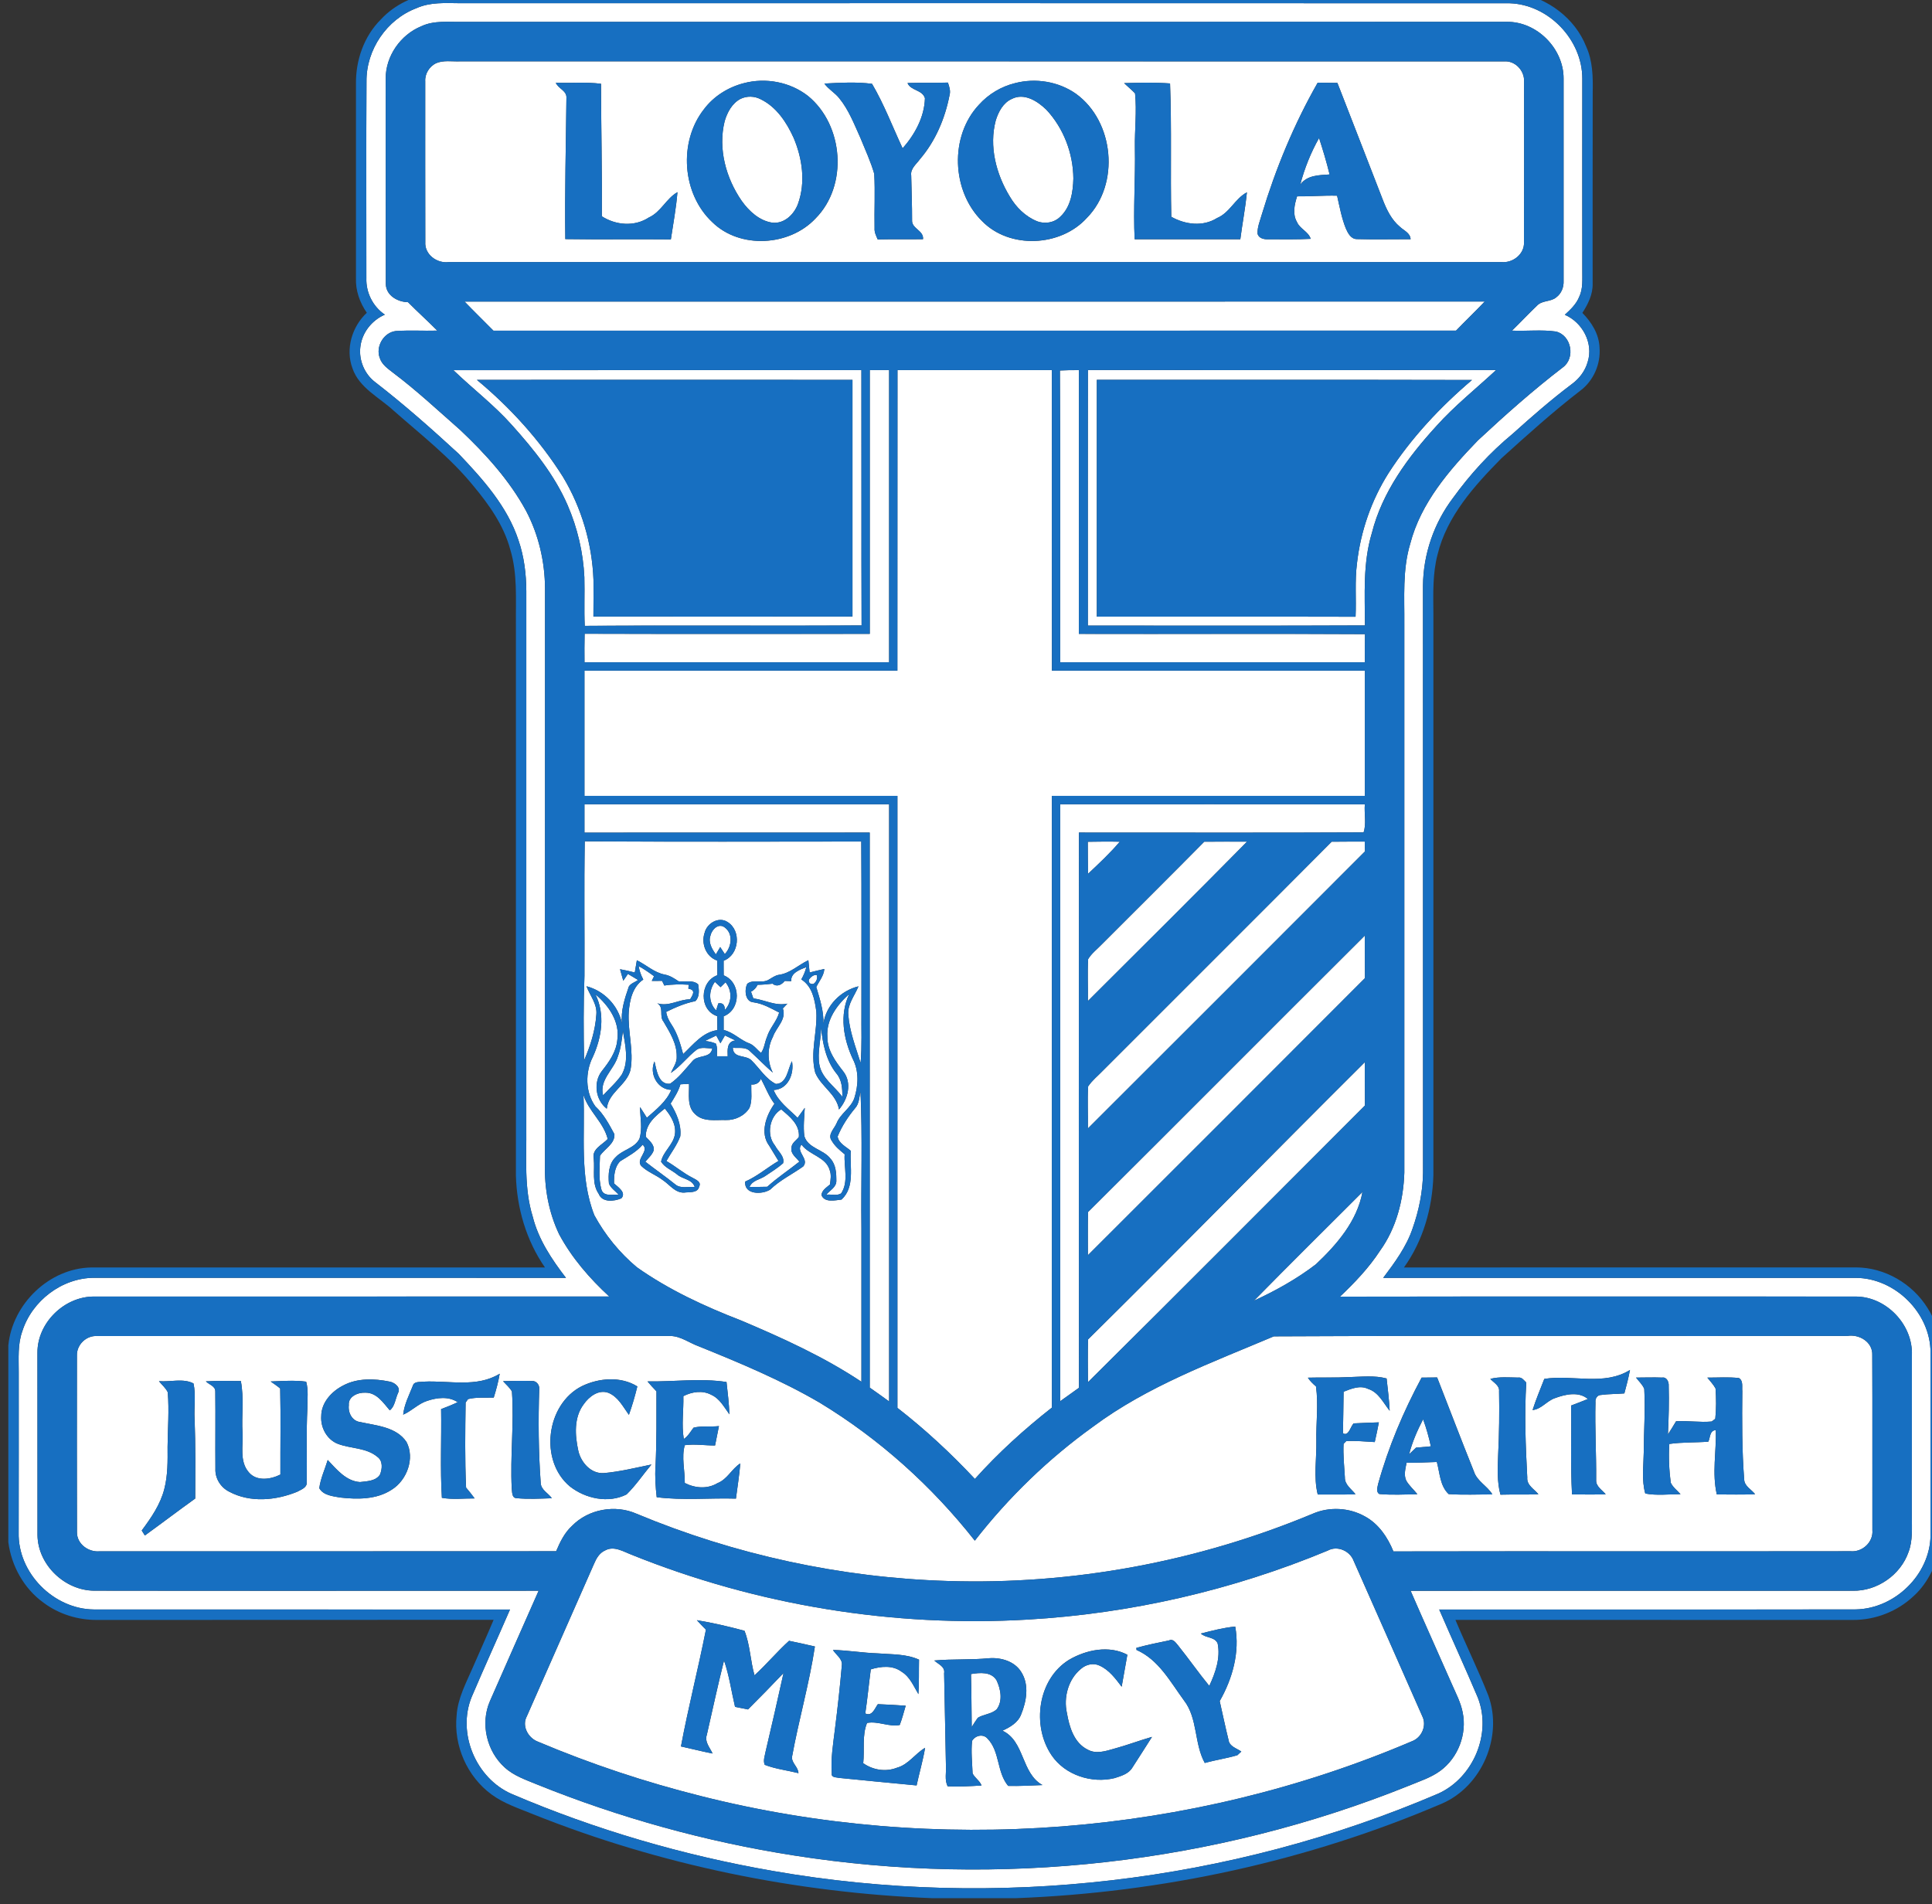 <?xml version="1.0" encoding="UTF-8" standalone="no"?>
<svg
   xmlns:dc="http://purl.org/dc/elements/1.1/"
   xmlns:cc="http://creativecommons.org/ns#"
   xmlns:rdf="http://www.w3.org/1999/02/22-rdf-syntax-ns#"
   xmlns:svg="http://www.w3.org/2000/svg"
   xmlns="http://www.w3.org/2000/svg"
   xmlns:sodipodi="http://sodipodi.sourceforge.net/DTD/sodipodi-0.dtd"
   xmlns:inkscape="http://www.inkscape.org/namespaces/inkscape"
   width="11.078mm"
   height="10.92mm"
   viewBox="0 0 11.078 10.92"
   version="1.1"
   id="svg67976"
   inkscape:version="1.0.1 (3bc2e813f5, 2020-09-07)"
   sodipodi:docname="loyola-college.svg">
  <rect x="0" y="0" width="11.078" height="10.92" fill="#333333" stroke="none"/>
  <defs
     id="defs67970">
    <clipPath
       id="clipPath200604"
       clipPathUnits="userSpaceOnUse">
      <path
         inkscape:connector-curvature="0"
         id="path200602"
         d="M 0,841.89 H 595.276 V 0 H 0 Z" />
    </clipPath>
  </defs>
  <sodipodi:namedview
     id="base"
     pagecolor="#ffffff"
     bordercolor="#666666"
     borderopacity="1.0"
     inkscape:pageopacity="0.0"
     inkscape:pageshadow="2"
     inkscape:zoom="3.959798"
     inkscape:cx="137.75911"
     inkscape:cy="43.358225"
     inkscape:document-units="mm"
     inkscape:current-layer="g200600"
     showgrid="false"
     fit-margin-top="0"
     fit-margin-left="0"
     fit-margin-right="0"
     fit-margin-bottom="0"
     inkscape:pagecheckerboard="true"
     inkscape:window-width="1920"
     inkscape:window-height="1000"
     inkscape:window-x="1920"
     inkscape:window-y="0"
     inkscape:window-maximized="1"
     inkscape:document-rotation="0" />
  <g
     inkscape:label="Layer 1"
     inkscape:groupmode="layer"
     id="layer1"
     transform="translate(1437.391,580.049)">
    <g
       id="g200600"
       clip-path="url(#clipPath200604)"
       transform="matrix(0.353,0,0,-0.353,-1513.999,-514.331)">
      <g
         id="g200610"
         transform="translate(223.863,185.743)">
        <path
           d="m 0,0 c -0.336,-0.137 -0.58,-0.484 -0.578,-0.85 0.002,-1.111 -0.002,-2.223 0.002,-3.336 0.002,-0.186 0.191,-0.293 0.36,-0.296 0.155,-0.157 0.32,-0.305 0.476,-0.462 -0.224,-0.006 -0.45,0.008 -0.674,-0.007 -0.198,-0.023 -0.333,-0.256 -0.259,-0.441 0.034,-0.105 0.13,-0.17 0.213,-0.235 0.383,-0.288 0.733,-0.616 1.094,-0.933 0.409,-0.387 0.797,-0.813 1.068,-1.312 0.203,-0.386 0.305,-0.822 0.308,-1.258 -10e-4,-3.119 0,-6.238 -10e-4,-9.357 -0.011,-0.389 0.062,-0.783 0.229,-1.135 0.206,-0.385 0.495,-0.718 0.815,-1.013 -2.789,-0.002 -5.577,0 -8.365,-10e-4 -0.484,0.004 -0.924,-0.425 -0.923,-0.91 0.001,-0.99 0,-1.98 0.001,-2.97 0.008,-0.479 0.443,-0.895 0.92,-0.898 2.406,-0.004 4.814,-10e-4 7.22,-10e-4 -0.263,-0.598 -0.53,-1.194 -0.791,-1.793 -0.159,-0.362 -0.053,-0.815 0.24,-1.078 0.149,-0.137 0.345,-0.201 0.528,-0.277 1.34,-0.541 2.74,-0.929 4.166,-1.152 3.349,-0.528 6.838,-0.137 9.983,1.129 0.177,0.074 0.366,0.132 0.522,0.247 0.288,0.212 0.434,0.597 0.362,0.946 -0.031,0.164 -0.111,0.311 -0.176,0.461 -0.222,0.506 -0.45,1.009 -0.67,1.516 2.395,0.001 4.79,0 7.185,0.001 0.393,-0.007 0.774,0.257 0.903,0.629 0.071,0.187 0.053,0.39 0.054,0.586 0,0.87 -0.001,1.74 0,2.61 0.02,0.496 -0.415,0.953 -0.911,0.954 -2.793,0 -5.586,0.003 -8.379,-0.002 0.24,0.228 0.47,0.468 0.651,0.746 0.264,0.367 0.381,0.822 0.395,1.269 v 8.909 c 0.004,0.436 -0.032,0.882 0.095,1.306 0.172,0.664 0.635,1.198 1.1,1.68 0.444,0.414 0.898,0.817 1.379,1.186 0.209,0.152 0.142,0.521 -0.112,0.583 -0.236,0.033 -0.476,0.004 -0.713,0.015 0.138,0.134 0.27,0.275 0.41,0.409 0.083,0.085 0.222,0.056 0.31,0.133 0.084,0.062 0.123,0.166 0.118,0.268 -0.001,1.095 0,2.19 0,3.284 0.002,0.489 -0.434,0.928 -0.923,0.922 C 11.978,0.07 6.323,0.072 0.668,0.071 0.445,0.067 0.209,0.099 0,0 m -0.076,0.295 c 0.221,0.099 0.466,0.082 0.701,0.08 5.685,0 11.369,0.002 17.053,-0.001 0.634,-0.02 1.182,-0.593 1.181,-1.225 0,-1.035 -0.002,-2.07 0,-3.105 -0.002,-0.148 0.015,-0.306 -0.052,-0.443 -0.049,-0.118 -0.141,-0.205 -0.232,-0.288 0.287,-0.123 0.468,-0.461 0.372,-0.765 -0.041,-0.148 -0.138,-0.274 -0.261,-0.363 -0.334,-0.251 -0.648,-0.526 -0.958,-0.805 -0.369,-0.304 -0.692,-0.659 -0.972,-1.046 -0.307,-0.406 -0.48,-0.909 -0.485,-1.419 0,-3.18 0,-6.359 10e-4,-9.538 -0.004,-0.309 -0.067,-0.615 -0.169,-0.905 -0.101,-0.299 -0.29,-0.554 -0.478,-0.804 H 23.3 c 0.64,-0.002 1.215,-0.571 1.216,-1.213 v -2.972 c -0.01,-0.636 -0.58,-1.189 -1.213,-1.201 -2.257,-0.004 -4.512,0 -6.768,-0.002 0.205,-0.476 0.422,-0.947 0.624,-1.425 0.235,-0.584 -0.068,-1.305 -0.637,-1.564 -3.381,-1.449 -7.184,-1.891 -10.808,-1.258 -1.457,0.253 -2.887,0.67 -4.247,1.252 -0.58,0.254 -0.888,0.986 -0.649,1.574 0.203,0.476 0.417,0.947 0.623,1.421 -2.253,0.002 -4.505,-0.001 -6.758,10e-4 -0.655,0.005 -1.239,0.593 -1.223,1.25 0.002,0.868 0.001,1.738 0.001,2.606 10e-4,0.221 -0.019,0.451 0.059,0.665 0.156,0.493 0.644,0.867 1.166,0.867 2.554,-0.001 5.109,0 7.664,-0.001 -0.23,0.3 -0.446,0.622 -0.539,0.993 -0.145,0.466 -0.099,0.957 -0.105,1.438 0,2.909 -10e-4,5.817 0,8.726 -10e-4,0.279 -0.036,0.559 -0.126,0.822 -0.181,0.552 -0.579,0.995 -0.972,1.408 -0.438,0.403 -0.885,0.799 -1.357,1.164 -0.172,0.131 -0.267,0.355 -0.241,0.57 0.026,0.232 0.185,0.435 0.398,0.526 -0.194,0.132 -0.308,0.36 -0.3,0.594 0,1.065 -0.004,2.129 0.002,3.194 -0.006,0.515 0.33,1.011 0.814,1.192"
           style="fill:#ffffff;fill-opacity:1;fill-rule:nonzero;stroke:none"
           id="path200612"
           inkscape:connector-curvature="0" />
      </g>
      <g
         id="g200614"
         transform="translate(237.518,182.692)">
        <path
           d="M 0,0 C -0.029,-0.105 -0.077,-0.21 -0.071,-0.321 -0.05,-0.395 0.037,-0.413 0.104,-0.409 0.333,-0.41 0.563,-0.414 0.792,-0.402 0.755,-0.283 0.617,-0.242 0.569,-0.129 0.494,0 0.528,0.153 0.571,0.288 0.787,0.285 1.003,0.305 1.221,0.299 1.262,0.119 1.294,-0.064 1.364,-0.236 1.397,-0.31 1.445,-0.404 1.539,-0.406 1.831,-0.415 2.123,-0.407 2.415,-0.408 2.409,-0.306 2.307,-0.269 2.242,-0.207 2.105,-0.094 2.026,0.07 1.963,0.233 1.719,0.866 1.471,1.498 1.226,2.131 1.119,2.132 1.012,2.133 0.906,2.135 0.522,1.462 0.224,0.741 0,0 M -2.238,2.127 C -2.18,2.07 -2.116,2.02 -2.061,1.961 c 0.03,-0.294 -0.007,-0.59 -0.002,-0.885 0.009,-0.495 -0.028,-0.99 -0.004,-1.485 0.572,0 1.144,-0.001 1.716,0 0.033,0.254 0.082,0.506 0.107,0.762 -0.193,-0.101 -0.278,-0.332 -0.484,-0.417 -0.23,-0.145 -0.517,-0.108 -0.744,0.02 C -1.488,0.679 -1.464,1.4 -1.492,2.122 -1.74,2.14 -1.99,2.134 -2.238,2.127 M -7.107,2.12 c 0.065,-0.092 0.168,-0.147 0.239,-0.235 0.157,-0.191 0.245,-0.424 0.346,-0.647 0.078,-0.193 0.167,-0.383 0.225,-0.584 0.016,-0.294 -0.001,-0.589 0.005,-0.883 -0.005,-0.066 0.026,-0.125 0.051,-0.183 0.245,0.006 0.491,0 0.736,0.004 0.014,0.143 -0.186,0.17 -0.178,0.308 10e-4,0.243 -0.009,0.485 -0.014,0.727 -0.016,0.112 0.085,0.184 0.143,0.266 0.251,0.293 0.406,0.659 0.479,1.035 0.021,0.071 -0.002,0.141 -0.026,0.208 -0.218,-0.008 -0.437,0 -0.656,-0.007 C -5.706,2.003 -5.514,2.021 -5.474,1.882 -5.482,1.576 -5.638,1.293 -5.836,1.068 -6,1.418 -6.137,1.783 -6.333,2.116 -6.588,2.149 -6.85,2.134 -7.107,2.12 M -4.01,2.127 C -4.235,2.072 -4.442,1.948 -4.597,1.775 -5.076,1.264 -5.041,0.374 -4.546,-0.114 c 0.448,-0.459 1.277,-0.418 1.702,0.052 0.542,0.549 0.445,1.57 -0.179,2.018 -0.284,0.198 -0.654,0.258 -0.987,0.171 M -8.417,2.126 C -8.67,2.061 -8.905,1.914 -9.063,1.703 -9.479,1.174 -9.42,0.33 -8.928,-0.131 c 0.449,-0.441 1.255,-0.392 1.678,0.061 0.531,0.535 0.455,1.516 -0.122,1.988 -0.291,0.228 -0.689,0.303 -1.045,0.208 m -3.053,0.008 c 0.04,-0.098 0.182,-0.129 0.173,-0.248 -0.008,-0.764 -0.029,-1.528 -0.018,-2.292 0.571,-0.009 1.143,0.001 1.714,-0.005 0.038,0.255 0.086,0.51 0.107,0.767 -0.183,-0.104 -0.268,-0.323 -0.465,-0.412 -0.232,-0.152 -0.536,-0.126 -0.763,0.02 0.005,0.718 -0.012,1.435 -0.013,2.153 -0.244,0.031 -0.49,0.008 -0.735,0.017 m -1.947,0.316 c 0.123,0.053 0.26,0.026 0.39,0.031 C -7.374,2.479 -1.72,2.483 3.934,2.48 4.112,2.495 4.267,2.33 4.258,2.154 4.259,1.286 4.26,0.417 4.257,-0.453 4.268,-0.648 4.077,-0.799 3.889,-0.78 c -5.699,-0.001 -11.397,0 -17.097,0 -0.191,-0.026 -0.396,0.123 -0.382,0.327 -0.002,0.87 -10e-4,1.739 -10e-4,2.608 -0.008,0.123 0.066,0.241 0.174,0.295"
           style="fill:#ffffff;fill-opacity:1;fill-rule:nonzero;stroke:none"
           id="path200616"
           inkscape:connector-curvature="0" />
      </g>
      <g
         id="g200618"
         transform="translate(229.047,184.563)">
        <path
           d="M 0,0 C 0.103,0.051 0.228,0.048 0.33,-0.006 0.585,-0.13 0.75,-0.38 0.864,-0.632 1.006,-0.967 1.061,-1.356 0.935,-1.705 0.872,-1.875 0.715,-2.03 0.521,-2.011 c -0.211,0.03 -0.38,0.186 -0.5,0.354 -0.256,0.37 -0.387,0.847 -0.278,1.292 C -0.216,-0.222 -0.137,-0.072 0,0"
           style="fill:#ffffff;fill-opacity:1;fill-rule:nonzero;stroke:none"
           id="path200620"
           inkscape:connector-curvature="0" />
      </g>
      <g
         id="g200622"
         transform="translate(233.455,184.563)">
        <path
           d="M 0,0 C 0.202,0.103 0.418,-0.036 0.562,-0.176 0.841,-0.475 0.997,-0.884 1,-1.292 0.995,-1.512 0.957,-1.756 0.788,-1.913 0.69,-2.012 0.535,-2.037 0.407,-1.986 c -0.19,0.078 -0.34,0.229 -0.442,0.404 -0.22,0.363 -0.337,0.813 -0.226,1.231 C -0.218,-0.21 -0.14,-0.062 0,0"
           style="fill:#ffffff;fill-opacity:1;fill-rule:nonzero;stroke:none"
           id="path200624"
           inkscape:connector-curvature="0" />
      </g>
      <g
         id="g200626"
         transform="translate(238.14,183.171)">
        <path
           d="M 0,0 C 0.07,0.265 0.172,0.52 0.306,0.757 0.369,0.562 0.429,0.365 0.477,0.165 0.303,0.153 0.113,0.155 0,0"
           style="fill:#ffffff;fill-opacity:1;fill-rule:nonzero;stroke:none"
           id="path200628"
           inkscape:connector-curvature="0" />
      </g>
      <g
         id="g200630"
         transform="translate(224.566,181.271)">
        <path
           d="M 0,0 C 5.524,0.001 11.047,-0.002 16.571,0.001 16.419,-0.159 16.259,-0.312 16.105,-0.472 10.893,-0.474 5.681,-0.472 0.469,-0.473 0.312,-0.314 0.153,-0.16 0,0"
           style="fill:#ffffff;fill-opacity:1;fill-rule:nonzero;stroke:none"
           id="path200632"
           inkscape:connector-curvature="0" />
      </g>
      <g
         id="g200634"
         transform="translate(224.766,179.999)">
        <path
           d="m 0,0 c 0.542,-0.45 1.022,-0.979 1.398,-1.575 0.303,-0.504 0.474,-1.086 0.496,-1.674 0.002,-0.198 0,-0.397 -10e-4,-0.596 1.402,-0.003 2.805,-10e-4 4.208,0 -0.001,1.282 0,2.564 0,3.845 C 4.067,0.001 2.033,0.002 0,0 m -0.381,0.157 c 2.209,0.002 4.418,0 6.627,0.001 0.003,-1.382 -0.002,-2.765 0.003,-4.147 -1.499,-0.01 -2.998,0.004 -4.497,-0.007 -0.012,0.264 10e-4,0.527 -0.006,0.791 -0.019,0.401 -0.112,0.8 -0.272,1.169 -0.211,0.487 -0.55,0.906 -0.902,1.299 -0.29,0.327 -0.639,0.591 -0.953,0.894"
           style="fill:#ffffff;fill-opacity:1;fill-rule:nonzero;stroke:none"
           id="path200636"
           inkscape:connector-curvature="0" />
      </g>
      <g
         id="g200638"
         transform="translate(231.148,180.157)">
        <path
           d="m 0,0 h 0.314 c 0.001,-1.582 0.001,-3.165 0,-4.747 -1.649,0 -3.299,10e-4 -4.948,0 -0.002,0.154 -0.002,0.31 0.002,0.464 C -3.088,-4.288 -1.545,-4.284 0,-4.285 0,-2.857 -0.001,-1.428 0,0"
           style="fill:#ffffff;fill-opacity:1;fill-rule:nonzero;stroke:none"
           id="path200640"
           inkscape:connector-curvature="0" />
      </g>
      <g
         id="g200642"
         transform="translate(231.598,180.157)">
        <path
           d="m 0,0 c 0.835,-0.001 1.671,0 2.507,0 10e-4,-1.627 -0.001,-3.255 10e-4,-4.882 1.695,10e-4 3.389,10e-4 5.084,0 -10e-4,-0.679 -10e-4,-1.356 0,-2.035 -1.695,-0.001 -3.39,0 -5.085,0 10e-4,-3.312 0,-6.625 10e-4,-9.937 -0.448,-0.351 -0.871,-0.735 -1.251,-1.159 -0.389,0.416 -0.808,0.805 -1.258,1.155 v 9.941 h -5.084 v 2.035 c 1.694,0 3.389,10e-4 5.083,0 C 0,-3.254 -0.002,-1.627 0,0"
           style="fill:#ffffff;fill-opacity:1;fill-rule:nonzero;stroke:none"
           id="path200644"
           inkscape:connector-curvature="0" />
      </g>
      <g
         id="g200646"
         transform="translate(234.236,180.151)">
        <path
           d="m 0,0 c 0.102,0.005 0.205,0.007 0.308,0.006 0,-1.428 0,-2.857 0,-4.285 1.549,-0.004 3.099,0.005 4.648,-0.004 C 4.953,-4.436 4.953,-4.588 4.953,-4.741 H 0.004 C 0.001,-3.161 0.01,-1.581 0,0"
           style="fill:#ffffff;fill-opacity:1;fill-rule:nonzero;stroke:none"
           id="path200648"
           inkscape:connector-curvature="0" />
      </g>
      <g
         id="g200650"
         transform="translate(234.836,180)">
        <path
           d="m 0,0 v -3.847 c 1.401,-0.002 2.802,0.002 4.203,-0.002 0.013,0.289 -0.014,0.579 0.023,0.868 0.059,0.519 0.234,1.025 0.513,1.466 0.369,0.572 0.839,1.073 1.355,1.512 C 4.062,0.002 2.031,-0.002 0,0 m -0.145,0.158 c 2.21,-0.002 4.42,-0.001 6.63,0 C 6.16,-0.145 5.81,-0.422 5.513,-0.754 5.056,-1.255 4.636,-1.821 4.467,-2.49 4.32,-2.978 4.354,-3.489 4.355,-3.99 2.854,-3.997 1.354,-3.992 -0.146,-3.993 c 0.001,1.384 -0.002,2.767 0.001,4.151"
           style="fill:#ffffff;fill-opacity:1;fill-rule:nonzero;stroke:none"
           id="path200652"
           inkscape:connector-curvature="0" />
      </g>
      <g
         id="g200654"
         transform="translate(226.513,173.105)">
        <path
           d="m 0,0 h 4.949 v -9.702 c -0.104,0.076 -0.209,0.151 -0.315,0.225 0,3.005 10e-4,6.011 0,9.017 C 3.089,-0.461 1.544,-0.461 0,-0.461 Z"
           style="fill:#ffffff;fill-opacity:1;fill-rule:nonzero;stroke:none"
           id="path200656"
           inkscape:connector-curvature="0" />
      </g>
      <g
         id="g200658"
         transform="translate(234.24,173.105)">
        <path
           d="M 0,0 C 1.65,0 3.3,0.001 4.949,-0.001 4.937,-0.149 4.977,-0.323 4.929,-0.457 3.388,-0.465 1.847,-0.459 0.305,-0.46 0.303,-3.467 0.303,-6.474 0.305,-9.48 0.204,-9.554 0.102,-9.625 0,-9.698 Z"
           style="fill:#ffffff;fill-opacity:1;fill-rule:nonzero;stroke:none"
           id="path200660"
           inkscape:connector-curvature="0" />
      </g>
      <g
         id="g200662"
         transform="translate(226.518,172.502)">
        <path
           d="M 0,0 C 1.498,-0.009 2.994,-0.004 4.492,-0.003 4.498,-0.926 4.493,-1.85 4.494,-2.772 4.491,-3.048 4.504,-3.324 4.481,-3.6 c -0.08,0.258 -0.181,0.513 -0.2,0.785 -0.015,0.17 0.105,0.309 0.165,0.46 -0.287,-0.071 -0.528,-0.31 -0.569,-0.607 0.006,0.206 -0.058,0.401 -0.116,0.596 0.047,0.095 0.122,0.181 0.131,0.293 C 3.812,-2.091 3.732,-2.11 3.653,-2.131 3.646,-2.064 3.639,-1.997 3.632,-1.931 3.47,-2.008 3.334,-2.145 3.151,-2.169 3.09,-2.179 3.041,-2.218 2.988,-2.247 2.884,-2.313 2.739,-2.235 2.641,-2.313 2.589,-2.411 2.604,-2.606 2.743,-2.615 2.893,-2.636 3.025,-2.713 3.158,-2.781 3.118,-2.926 3.004,-3.033 2.96,-3.178 2.923,-3.262 2.918,-3.363 2.863,-3.438 c -0.06,0.05 -0.107,0.119 -0.179,0.152 -0.155,0.053 -0.266,0.184 -0.428,0.222 0,0.074 0,0.148 0,0.222 0.286,0.11 0.284,0.554 0.001,0.665 -0.001,0.08 -0.002,0.159 -0.001,0.238 0.255,0.094 0.292,0.489 0.063,0.629 C 2.176,-1.217 1.986,-1.33 1.948,-1.482 1.886,-1.659 1.969,-1.875 2.152,-1.937 2.154,-2.017 2.154,-2.096 2.154,-2.175 1.864,-2.277 1.853,-2.744 2.152,-2.84 2.153,-2.915 2.154,-2.99 2.154,-3.066 1.916,-3.1 1.762,-3.301 1.598,-3.456 c -0.044,0.167 -0.093,0.336 -0.189,0.48 -0.042,0.063 -0.076,0.131 -0.086,0.205 0.152,0.076 0.307,0.142 0.473,0.175 0.073,0.068 0.061,0.184 0.046,0.273 -0.086,0.078 -0.214,0.036 -0.318,0.05 -0.07,0.047 -0.142,0.094 -0.227,0.109 -0.17,0.033 -0.299,0.158 -0.451,0.232 -0.012,-0.065 -0.022,-0.132 -0.033,-0.199 -0.08,0.021 -0.16,0.039 -0.24,0.054 0.013,-0.047 0.039,-0.141 0.053,-0.188 0.025,0.037 0.05,0.075 0.075,0.112 0.055,-0.033 0.11,-0.066 0.165,-0.099 -0.049,-0.037 -0.118,-0.054 -0.15,-0.107 -0.067,-0.194 -0.133,-0.393 -0.111,-0.6 -0.06,0.291 -0.29,0.531 -0.577,0.605 0.057,-0.153 0.178,-0.29 0.16,-0.461 -0.017,-0.258 -0.096,-0.508 -0.199,-0.744 -0.008,0.458 -0.011,0.917 0.006,1.375 C -0.001,-1.456 -0.012,-0.728 0,0"
           style="fill:#ffffff;fill-opacity:1;fill-rule:nonzero;stroke:none"
           id="path200664"
           inkscape:connector-curvature="0" />
      </g>
      <g
         id="g200666"
         transform="translate(234.689,172.495)">
        <path
           d="M 0,0 C 0.173,0.003 0.346,0.005 0.52,0.001 0.361,-0.186 0.181,-0.354 0.003,-0.521 0,-0.348 0.002,-0.174 0,0"
           style="fill:#ffffff;fill-opacity:1;fill-rule:nonzero;stroke:none"
           id="path200668"
           inkscape:connector-curvature="0" />
      </g>
      <g
         id="g200670"
         transform="translate(236.581,172.496)">
        <path
           d="m 0,0 c 0.232,0.003 0.463,0.001 0.695,0.001 -0.856,-0.868 -1.722,-1.728 -2.585,-2.589 0.003,0.227 -0.009,0.454 0.004,0.681 0.055,0.093 0.145,0.159 0.219,0.237 C -1.111,-1.113 -0.553,-0.56 0,0"
           style="fill:#ffffff;fill-opacity:1;fill-rule:nonzero;stroke:none"
           id="path200672"
           inkscape:connector-curvature="0" />
      </g>
      <g
         id="g200674"
         transform="translate(238.651,172.496)">
        <path
           d="m 0,0 c 0.179,0.003 0.358,0.001 0.537,0.002 0.001,-0.053 0.003,-0.106 0.004,-0.159 -1.499,-1.502 -2.999,-3.002 -4.501,-4.501 0.003,0.227 -0.009,0.456 0.003,0.682 0.066,0.099 0.16,0.172 0.241,0.257 1.238,1.24 2.48,2.477 3.716,3.719"
           style="fill:#ffffff;fill-opacity:1;fill-rule:nonzero;stroke:none"
           id="path200676"
           inkscape:connector-curvature="0" />
      </g>
      <g
         id="g200678"
         transform="translate(228.561,170.973)">
        <path
           d="m 0,0 c 0.021,0.099 0.132,0.208 0.232,0.13 0.14,-0.104 0.111,-0.317 0,-0.432 C 0.213,-0.273 0.176,-0.217 0.157,-0.188 0.14,-0.219 0.104,-0.278 0.087,-0.308 0.024,-0.22 -0.041,-0.112 0,0"
           style="fill:#ffffff;fill-opacity:1;fill-rule:nonzero;stroke:none"
           id="path200680"
           inkscape:connector-curvature="0" />
      </g>
      <g
         id="g200682"
         transform="translate(234.693,166.48)">
        <path
           d="M 0,0 C 1.502,1.494 2.996,2.997 4.497,4.492 4.497,4.262 4.496,4.031 4.498,3.8 2.999,2.298 1.499,0.798 -0.002,-0.701 -0.002,-0.467 -0.005,-0.233 0,0"
           style="fill:#ffffff;fill-opacity:1;fill-rule:nonzero;stroke:none"
           id="path200684"
           inkscape:connector-curvature="0" />
      </g>
      <g
         id="g200686"
         transform="translate(227.393,170.476)">
        <path
           d="M 0,0 C 0.088,-0.048 0.17,-0.105 0.251,-0.165 0.241,-0.185 0.223,-0.223 0.214,-0.241 0.27,-0.24 0.325,-0.24 0.381,-0.24 0.39,-0.259 0.409,-0.297 0.418,-0.316 0.549,-0.295 0.682,-0.295 0.813,-0.303 0.812,-0.318 0.81,-0.351 0.809,-0.367 0.937,-0.388 0.878,-0.471 0.837,-0.54 c -0.183,0 -0.345,-0.123 -0.533,-0.065 0.114,-0.068 0.026,-0.207 0.1,-0.296 0.101,-0.173 0.218,-0.354 0.215,-0.564 0.008,-0.099 -0.057,-0.182 -0.095,-0.27 0.158,0.105 0.27,0.262 0.42,0.377 0.076,0.049 0.17,0.019 0.254,0.021 C 1.168,-1.508 0.958,-1.434 0.871,-1.548 0.758,-1.675 0.654,-1.813 0.512,-1.911 0.321,-1.933 0.292,-1.687 0.258,-1.549 0.168,-1.746 0.305,-2.006 0.531,-2.011 0.452,-2.202 0.284,-2.331 0.134,-2.464 0.098,-2.405 0.061,-2.348 0.023,-2.29 0.025,-2.461 0.067,-2.64 0.013,-2.807 -0.065,-2.96 -0.259,-2.982 -0.371,-3.103 c -0.117,-0.108 -0.124,-0.282 -0.111,-0.43 0.031,-0.076 0.106,-0.122 0.159,-0.182 -0.1,0.01 -0.252,-0.039 -0.284,0.095 -0.046,0.175 -0.024,0.36 -0.02,0.538 0.076,0.116 0.244,0.195 0.234,0.351 -0.087,0.162 -0.174,0.326 -0.31,0.453 -0.165,0.229 -0.166,0.555 -0.04,0.803 0.145,0.318 0.201,0.693 0.042,1.015 0.216,-0.18 0.4,-0.447 0.355,-0.742 -0.018,-0.194 -0.134,-0.355 -0.25,-0.502 -0.144,-0.183 -0.104,-0.473 0.079,-0.613 0.026,0.266 0.321,0.379 0.385,0.629 0.058,0.314 -0.048,0.628 -0.028,0.945 0.016,0.195 0.063,0.408 0.236,0.524 C 0.039,-0.15 0.013,-0.076 0,0"
           style="fill:#ffffff;fill-opacity:1;fill-rule:nonzero;stroke:none"
           id="path200688"
           inkscape:connector-curvature="0" />
      </g>
      <g
         id="g200690"
         transform="translate(229.872,170.231)">
        <path
           d="M 0,0 C -0.011,0.135 0.143,0.188 0.246,0.229 0.228,0.158 0.2,0.091 0.164,0.028 0.344,-0.085 0.382,-0.301 0.408,-0.496 0.427,-0.826 0.303,-1.158 0.39,-1.486 0.482,-1.71 0.735,-1.833 0.776,-2.085 c 0.144,0.166 0.217,0.43 0.07,0.618 -0.128,0.164 -0.261,0.345 -0.259,0.563 -0.02,0.279 0.158,0.52 0.356,0.696 C 0.78,-0.548 0.848,-0.937 1.001,-1.266 1.103,-1.462 1.091,-1.695 1.025,-1.901 0.968,-2.063 0.802,-2.148 0.738,-2.306 0.702,-2.396 0.584,-2.493 0.659,-2.594 0.71,-2.683 0.79,-2.748 0.868,-2.812 0.854,-3.022 0.936,-3.259 0.811,-3.448 0.741,-3.492 0.647,-3.458 0.57,-3.469 c 0.057,0.071 0.162,0.12 0.163,0.222 0.001,0.124 -0.006,0.264 -0.093,0.361 -0.116,0.155 -0.366,0.168 -0.427,0.368 -0.019,0.154 -0.001,0.308 0.007,0.46 -0.039,-0.053 -0.078,-0.107 -0.116,-0.162 -0.141,0.141 -0.313,0.262 -0.39,0.452 0.235,0.009 0.338,0.265 0.298,0.468 -0.069,-0.126 -0.077,-0.364 -0.261,-0.37 -0.167,0.083 -0.263,0.252 -0.392,0.379 -0.091,0.101 -0.303,0.028 -0.307,0.209 0.093,-0.011 0.208,0.02 0.28,-0.058 0.125,-0.113 0.242,-0.235 0.369,-0.346 -0.09,0.182 -0.093,0.398 0.001,0.58 0.053,0.156 0.225,0.282 0.162,0.463 0.019,0.019 0.055,0.059 0.074,0.078 -0.195,-0.042 -0.366,0.061 -0.553,0.085 -0.013,0.037 -0.026,0.073 -0.038,0.108 0.048,0.026 0.084,0.064 0.107,0.113 0.081,10e-4 0.162,0.008 0.243,0.018 0.071,-0.059 0.148,-0.018 0.198,0.045 C -0.08,0.003 -0.027,0 0,0"
           style="fill:#ffffff;fill-opacity:1;fill-rule:nonzero;stroke:none"
           id="path200692"
           inkscape:connector-curvature="0" />
      </g>
      <g
         id="g200694"
         transform="translate(230.158,170.255)">
        <path
           d="M 0,0 C 0.027,0.039 0.077,0.085 0.128,0.076 0.149,0.026 0.121,-0.043 0.073,-0.07 0.02,-0.075 -0.005,-0.052 0,0"
           style="fill:#ffffff;fill-opacity:1;fill-rule:nonzero;stroke:none"
           id="path200696"
           inkscape:connector-curvature="0" />
      </g>
      <g
         id="g200698"
         transform="translate(228.652,169.756)">
        <path
           d="M 0,0 C -0.127,0.13 -0.123,0.321 -0.02,0.464 0.003,0.442 0.049,0.399 0.072,0.377 0.092,0.397 0.133,0.437 0.153,0.457 0.261,0.322 0.261,0.134 0.142,0.007 0.142,0.091 0.107,0.126 0.036,0.114 0.027,0.086 0.009,0.028 0,0"
           style="fill:#ffffff;fill-opacity:1;fill-rule:nonzero;stroke:none"
           id="path200700"
           inkscape:connector-curvature="0" />
      </g>
      <g
         id="g200702"
         transform="translate(230.357,169.475)">
        <path
           d="m 0,0 c 0.026,-0.259 0.079,-0.526 0.243,-0.736 0.095,-0.107 0.104,-0.25 0.102,-0.386 -0.126,0.172 -0.334,0.3 -0.373,0.523 C -0.062,-0.399 -0.001,-0.2 0,0"
           style="fill:#ffffff;fill-opacity:1;fill-rule:nonzero;stroke:none"
           id="path200704"
           inkscape:connector-curvature="0" />
      </g>
      <g
         id="g200706"
         transform="translate(227.138,169.421)">
        <path
           d="m 0,0 c 0.038,-0.231 0.102,-0.489 -0.018,-0.707 -0.086,-0.126 -0.202,-0.227 -0.305,-0.339 -0.063,0.257 0.176,0.414 0.242,0.636 0.05,0.132 0.063,0.272 0.081,0.41"
           style="fill:#ffffff;fill-opacity:1;fill-rule:nonzero;stroke:none"
           id="path200708"
           inkscape:connector-curvature="0" />
      </g>
      <g
         id="g200710"
         transform="translate(228.469,169.259)">
        <path
           d="M 0,0 C 0.062,0.029 0.124,0.059 0.185,0.089 0.202,0.058 0.236,-0.006 0.253,-0.037 0.271,-0.006 0.308,0.059 0.326,0.09 0.382,0.063 0.438,0.035 0.495,0.009 0.356,-0.008 0.367,-0.144 0.371,-0.248 H 0.197 C 0.195,-0.18 0.208,-0.106 0.178,-0.042 0.122,-0.019 0.062,-0.004 0,0"
           style="fill:#ffffff;fill-opacity:1;fill-rule:nonzero;stroke:none"
           id="path200712"
           inkscape:connector-curvature="0" />
      </g>
      <g
         id="g200714"
         transform="translate(234.693,164.41)">
        <path
           d="M 0,0 C 1.509,1.492 2.993,3.008 4.497,4.505 4.497,4.27 4.496,4.034 4.498,3.8 2.999,2.301 1.505,0.798 -0.001,-0.694 -0.003,-0.463 -0.005,-0.23 0,0"
           style="fill:#ffffff;fill-opacity:1;fill-rule:nonzero;stroke:none"
           id="path200716"
           inkscape:connector-curvature="0" />
      </g>
      <g
         id="g200718"
         transform="translate(229.38,168.646)">
        <path
           d="m 0,0 c 0.073,-0.136 0.126,-0.282 0.219,-0.407 -0.135,-0.19 -0.24,-0.475 -0.084,-0.683 0.05,-0.082 0.101,-0.164 0.15,-0.246 -0.183,-0.107 -0.345,-0.25 -0.541,-0.335 -0.019,-0.216 0.277,-0.213 0.406,-0.13 0.159,0.154 0.359,0.249 0.537,0.376 0.104,0.122 -0.129,0.242 -0.028,0.355 0.126,-0.173 0.396,-0.197 0.458,-0.415 0.029,-0.075 0.014,-0.156 0.004,-0.233 -0.055,-0.049 -0.13,-0.09 -0.138,-0.172 0.049,-0.127 0.22,-0.085 0.326,-0.073 0.221,0.205 0.132,0.526 0.15,0.792 -0.077,0.067 -0.197,0.121 -0.213,0.233 0.068,0.168 0.17,0.323 0.286,0.462 0.065,0.073 0.063,0.175 0.085,0.264 0.033,-0.737 0.007,-1.476 0.015,-2.215 v -2.496 c -0.61,0.406 -1.28,0.71 -1.953,0.995 -0.593,0.229 -1.175,0.498 -1.695,0.865 -0.28,0.235 -0.516,0.525 -0.69,0.845 -0.246,0.623 -0.148,1.304 -0.177,1.956 0.082,-0.265 0.326,-0.443 0.394,-0.717 -0.087,-0.095 -0.261,-0.162 -0.227,-0.319 0.02,-0.19 -0.036,-0.402 0.08,-0.571 0.058,-0.147 0.251,-0.124 0.369,-0.074 0.084,0.096 -0.057,0.184 -0.119,0.242 -0.002,0.126 0.006,0.266 0.1,0.361 0.128,0.08 0.265,0.151 0.364,0.268 0.118,-0.099 -0.117,-0.233 -0.023,-0.344 0.101,-0.099 0.239,-0.146 0.351,-0.231 0.111,-0.073 0.197,-0.207 0.344,-0.203 0.084,0.012 0.224,-0.012 0.246,0.097 0.042,0.077 -0.053,0.113 -0.103,0.142 -0.153,0.076 -0.282,0.19 -0.429,0.274 0.076,0.134 0.173,0.258 0.226,0.403 0.02,0.19 -0.062,0.372 -0.157,0.529 0.061,0.1 0.126,0.2 0.159,0.314 0.047,0.003 0.093,0.006 0.14,0.008 0.005,-0.166 -0.039,-0.37 0.102,-0.495 0.132,-0.128 0.331,-0.087 0.497,-0.093 0.149,-0.005 0.305,0.069 0.383,0.198 0.048,0.119 0.025,0.253 0.029,0.379 C -0.081,-0.1 -0.028,-0.068 0,0"
           style="fill:#ffffff;fill-opacity:1;fill-rule:nonzero;stroke:none"
           id="path200720"
           inkscape:connector-curvature="0" />
      </g>
      <g
         id="g200722"
         transform="translate(229.608,167.561)">
        <path
           d="M 0,0 C -0.144,0.173 -0.089,0.476 0.101,0.587 0.24,0.47 0.405,0.341 0.388,0.138 0.346,0.082 0.269,0.04 0.268,-0.036 0.25,-0.135 0.344,-0.193 0.396,-0.262 0.224,-0.4 0.039,-0.521 -0.125,-0.67 c -0.097,-0.002 -0.192,-0.004 -0.288,-0.002 0.045,0.108 0.168,0.117 0.254,0.176 0.098,0.067 0.201,0.129 0.291,0.208 C 0.162,-0.175 0.046,-0.093 0,0"
           style="fill:#ffffff;fill-opacity:1;fill-rule:nonzero;stroke:none"
           id="path200724"
           inkscape:connector-curvature="0" />
      </g>
      <g
         id="g200726"
         transform="translate(227.51,167.702)">
        <path
           d="M 0,0 C -0.006,0.209 0.16,0.342 0.309,0.459 0.405,0.345 0.496,0.199 0.473,0.043 0.448,-0.128 0.282,-0.237 0.248,-0.403 0.307,-0.5 0.422,-0.541 0.507,-0.61 0.598,-0.691 0.754,-0.686 0.795,-0.816 0.691,-0.805 0.565,-0.847 0.478,-0.772 0.32,-0.645 0.152,-0.529 -0.008,-0.404 0.04,-0.346 0.103,-0.294 0.128,-0.221 0.142,-0.126 0.056,-0.062 0,0"
           style="fill:#ffffff;fill-opacity:1;fill-rule:nonzero;stroke:none"
           id="path200728"
           inkscape:connector-curvature="0" />
      </g>
      <g
         id="g200730"
         transform="translate(237.389,165.04)">
        <path
           d="M 0,0 C 0.583,0.594 1.174,1.178 1.762,1.766 1.675,1.292 1.345,0.911 1.005,0.591 0.696,0.354 0.353,0.163 0,0"
           style="fill:#ffffff;fill-opacity:1;fill-rule:nonzero;stroke:none"
           id="path200732"
           inkscape:connector-curvature="0" />
      </g>
      <g
         id="g200734"
         transform="translate(227.537,163.729)">
        <path
           d="m 0,0 c 0.046,-0.056 0.096,-0.108 0.146,-0.161 0,-0.405 0.004,-0.81 -0.015,-1.214 -0.012,-0.169 0,-0.338 0.019,-0.506 0.426,-0.055 0.859,-0.01 1.287,-0.023 0.024,0.19 0.056,0.381 0.071,0.572 C 1.368,-1.421 1.297,-1.591 1.137,-1.653 0.972,-1.752 0.772,-1.735 0.606,-1.65 c 0.003,0.203 -0.056,0.418 0,0.614 0.164,0.022 0.328,-0.005 0.492,-0.005 0.021,0.105 0.042,0.211 0.063,0.315 C 1.024,-0.742 0.881,-0.718 0.748,-0.752 0.7,-0.816 0.659,-0.89 0.59,-0.936 0.551,-0.705 0.589,-0.471 0.583,-0.239 0.723,-0.168 0.895,-0.141 1.037,-0.218 1.174,-0.279 1.246,-0.419 1.331,-0.535 1.325,-0.359 1.303,-0.185 1.284,-0.01 0.86,0.056 0.428,-0.007 0,0 m -1.066,-0.077 c -0.58,-0.293 -0.696,-1.209 -0.195,-1.628 0.252,-0.199 0.625,-0.28 0.921,-0.131 0.151,0.147 0.269,0.325 0.405,0.486 -0.256,-0.052 -0.512,-0.116 -0.773,-0.139 -0.209,-0.015 -0.372,0.172 -0.415,0.361 -0.055,0.25 -0.075,0.541 0.086,0.756 0.087,0.125 0.241,0.245 0.401,0.187 0.159,-0.064 0.239,-0.226 0.334,-0.358 0.054,0.151 0.099,0.306 0.137,0.462 -0.269,0.168 -0.625,0.138 -0.901,0.004 m -1.28,0.081 c 0.049,-0.055 0.107,-0.103 0.144,-0.167 0.037,-0.524 -0.03,-1.051 -0.003,-1.575 0.008,-0.052 -10e-4,-0.151 0.071,-0.158 0.193,-0.02 0.387,-0.008 0.581,-0.002 -0.058,0.083 -0.176,0.134 -0.181,0.247 -0.037,0.508 -0.041,1.02 -0.024,1.53 0.006,0.066 -0.052,0.135 -0.12,0.127 -0.156,0.007 -0.312,0.001 -0.468,-0.002 m -2.597,-0.07 c -0.187,-0.096 -0.356,-0.277 -0.356,-0.498 -0.013,-0.188 0.094,-0.384 0.274,-0.452 0.209,-0.078 0.458,-0.059 0.637,-0.209 0.093,-0.066 0.081,-0.195 0.043,-0.289 -0.068,-0.106 -0.213,-0.107 -0.325,-0.121 -0.226,0.015 -0.38,0.206 -0.524,0.359 -0.046,-0.153 -0.116,-0.299 -0.137,-0.458 0.066,-0.118 0.219,-0.13 0.337,-0.152 0.283,-0.032 0.595,-0.034 0.841,0.128 0.246,0.154 0.378,0.509 0.239,0.774 -0.165,0.246 -0.487,0.265 -0.751,0.324 -0.132,0.015 -0.201,0.151 -0.186,0.273 -0.014,0.146 0.153,0.212 0.274,0.204 0.18,0 0.286,-0.165 0.391,-0.287 0.081,0.06 0.092,0.189 0.133,0.28 0.053,0.091 -0.052,0.171 -0.134,0.187 -0.25,0.051 -0.525,0.06 -0.756,-0.063 m -2.23,0.067 c 0.05,-0.053 0.154,-0.076 0.153,-0.162 0.005,-0.419 -0.001,-0.839 0.002,-1.258 -0.007,-0.155 0.085,-0.303 0.223,-0.372 0.341,-0.183 0.758,-0.144 1.107,-0.001 0.059,0.034 0.158,0.065 0.153,0.149 0.006,0.404 -0.009,0.808 0.011,1.211 -0.002,0.143 0.02,0.289 -0.02,0.428 -0.191,0.025 -0.385,0.01 -0.577,0.003 0.052,-0.037 0.106,-0.072 0.155,-0.114 0.011,-0.466 0.002,-0.933 0.004,-1.398 -0.159,-0.08 -0.388,-0.115 -0.515,0.038 -0.152,0.176 -0.089,0.428 -0.101,0.64 -0.017,0.28 0.027,0.564 -0.027,0.841 -0.189,0.001 -0.379,0.006 -0.568,-0.005 m -0.762,0.003 c 0.047,-0.061 0.111,-0.11 0.143,-0.181 0.024,-0.295 0,-0.591 -0.003,-0.885 0.002,-0.229 0.005,-0.461 -0.053,-0.685 -0.063,-0.252 -0.214,-0.469 -0.367,-0.675 0.013,-0.02 0.039,-0.061 0.051,-0.081 0.274,0.198 0.543,0.403 0.818,0.6 0.001,0.43 0.007,0.86 -0.01,1.291 -0.011,0.192 0.023,0.39 -0.018,0.579 -0.168,0.088 -0.377,0.021 -0.561,0.037 m 23.993,0.058 c 0.045,-0.06 0.104,-0.112 0.133,-0.183 0.019,-0.344 -0.007,-0.688 -0.008,-1.032 -0.003,-0.222 -0.037,-0.451 0.025,-0.668 0.188,-0.036 0.382,-0.01 0.572,-0.011 -0.053,0.061 -0.123,0.111 -0.158,0.186 -0.028,0.209 -0.037,0.42 -0.024,0.63 0.21,0.031 0.423,0.021 0.634,0.037 0.033,0.067 0.019,0.183 0.122,0.188 0.009,-0.349 -0.064,-0.702 0.016,-1.045 0.208,0 0.414,-0.006 0.622,0.004 -0.06,0.077 -0.174,0.13 -0.178,0.238 -0.037,0.478 -0.035,0.957 -0.03,1.436 -0.008,0.072 0.019,0.168 -0.055,0.213 -0.17,0.019 -0.342,0.006 -0.513,0.007 0.045,-0.058 0.098,-0.111 0.133,-0.177 0.011,-0.163 0.013,-0.329 -0.004,-0.492 -0.014,-0.012 -0.043,-0.034 -0.058,-0.044 -0.192,-0.018 -0.385,0.015 -0.579,0.004 -0.043,-0.072 -0.086,-0.144 -0.132,-0.214 0.012,0.262 0.02,0.526 0.012,0.789 0.005,0.061 -0.031,0.147 -0.106,0.134 -0.142,0.006 -0.283,0 -0.424,0 M 13.691,0.041 c 0.053,-0.061 0.152,-0.106 0.142,-0.202 0.006,-0.345 0.002,-0.691 -0.015,-1.035 -0.007,-0.214 -0.02,-0.435 0.037,-0.644 0.206,0.006 0.412,-0.002 0.617,0.007 -0.069,0.085 -0.192,0.146 -0.181,0.272 -0.027,0.513 -0.048,1.029 -0.016,1.542 -0.038,0.036 -0.073,0.092 -0.133,0.081 -0.151,0.002 -0.305,0.017 -0.451,-0.021 m -1.116,0.021 c -0.296,-0.55 -0.54,-1.127 -0.707,-1.729 -0.01,-0.051 -0.036,-0.132 0.021,-0.162 0.205,-0.019 0.411,-0.007 0.617,-0.003 -0.059,0.074 -0.132,0.137 -0.18,0.219 -0.045,0.093 -0.013,0.198 0.005,0.293 0.164,-0.002 0.327,0.005 0.491,0.011 0.049,-0.175 0.05,-0.388 0.192,-0.521 0.236,-0.017 0.473,-0.005 0.71,-0.005 -0.082,0.138 -0.248,0.212 -0.3,0.373 -0.204,0.507 -0.398,1.018 -0.597,1.526 C 12.742,0.063 12.658,0.062 12.575,0.062 M 10.727,0.061 c 0.035,-0.054 0.082,-0.1 0.132,-0.142 0.041,-0.295 -10e-4,-0.592 0.006,-0.889 0.005,-0.288 -0.048,-0.582 0.022,-0.867 0.205,10e-4 0.41,-0.004 0.614,0.004 -0.065,0.085 -0.177,0.154 -0.173,0.274 -0.011,0.182 -0.03,0.364 -0.021,0.545 0.01,0.011 0.032,0.034 0.043,0.044 0.154,0.009 0.309,-0.007 0.463,-0.015 0.025,0.106 0.047,0.213 0.067,0.32 -0.136,-0.004 -0.273,-0.011 -0.41,-0.017 -0.051,-0.051 -0.082,-0.217 -0.173,-0.16 0.005,0.225 0.007,0.45 0.01,0.675 0.126,0.048 0.265,0.109 0.397,0.046 0.171,-0.054 0.247,-0.226 0.352,-0.356 -0.009,0.176 -0.031,0.35 -0.05,0.525 C 11.807,0.101 11.6,0.075 11.397,0.07 11.173,0.058 10.95,0.067 10.727,0.061 M -3.634,-0.004 c -0.059,-0.01 -0.156,0.01 -0.177,-0.066 -0.061,-0.154 -0.14,-0.304 -0.157,-0.47 0.139,0.06 0.246,0.179 0.392,0.225 0.158,0.052 0.348,0.076 0.493,-0.023 -0.088,-0.042 -0.178,-0.078 -0.269,-0.112 0.008,-0.481 -0.017,-0.963 0.013,-1.441 0.174,-0.032 0.355,-0.008 0.532,-0.01 -0.044,0.06 -0.091,0.119 -0.139,0.176 -0.021,0.46 -0.014,0.922 -0.008,1.381 0.011,0.015 0.03,0.042 0.04,0.057 0.136,0.033 0.278,0.02 0.417,0.024 0.04,0.128 0.075,0.257 0.097,0.388 -0.374,-0.23 -0.822,-0.108 -1.234,-0.129 m 18.202,0.045 c -0.066,-0.168 -0.135,-0.334 -0.191,-0.506 0.144,0.013 0.232,0.15 0.366,0.194 0.167,0.062 0.384,0.111 0.533,-0.015 -0.09,-0.037 -0.182,-0.071 -0.273,-0.106 0.006,-0.481 -0.011,-0.962 0.015,-1.443 0.183,-0.003 0.365,-0.004 0.547,10e-4 -0.058,0.07 -0.16,0.128 -0.155,0.23 0.004,0.422 -0.022,0.843 -0.011,1.265 -0.008,0.058 0.029,0.119 0.091,0.119 0.125,0.017 0.252,0.014 0.378,0.025 0.035,0.126 0.067,0.253 0.091,0.381 C 15.535,-0.078 15.03,0.114 14.568,0.041 M -9.268,0.422 c -0.005,0.174 0.152,0.326 0.326,0.315 3.105,0.002 6.21,0 9.316,0.001 C 0.541,0.735 0.68,0.625 0.833,0.57 1.503,0.299 2.174,0.019 2.8,-0.347 3.766,-0.933 4.619,-1.7 5.317,-2.587 c 0.548,0.704 1.196,1.331 1.921,1.852 0.885,0.659 1.93,1.041 2.936,1.467 3.105,0.015 6.212,0 9.317,0.007 0.192,0.032 0.414,-0.1 0.404,-0.311 0.004,-0.948 0,-1.896 0.002,-2.843 0.018,-0.196 -0.163,-0.362 -0.356,-0.344 -2.474,-0.004 -4.95,0.002 -7.424,-0.003 -0.094,0.23 -0.24,0.447 -0.462,0.568 C 11.4,-2.05 11.08,-2.032 10.81,-2.148 8.938,-2.93 6.899,-3.308 4.872,-3.242 3.141,-3.189 1.421,-2.817 -0.177,-2.15 -0.523,-1.997 -0.958,-2.073 -1.225,-2.346 -1.347,-2.457 -1.42,-2.609 -1.484,-2.759 -3.956,-2.761 -6.426,-2.76 -8.897,-2.76 c -0.18,-0.018 -0.369,0.115 -0.37,0.305 -0.003,0.959 -0.001,1.918 -0.001,2.877"
           style="fill:#ffffff;fill-opacity:1;fill-rule:nonzero;stroke:none"
           id="path200736"
           inkscape:connector-curvature="0" />
      </g>
      <g
         id="g200738"
         transform="translate(240.136,163.114)">
        <path
           d="M 0,0 C 0.053,-0.144 0.094,-0.291 0.126,-0.44 0.045,-0.446 -0.035,-0.454 -0.115,-0.461 -0.152,-0.497 -0.19,-0.532 -0.227,-0.568 -0.177,-0.37 -0.094,-0.182 0,0"
           style="fill:#ffffff;fill-opacity:1;fill-rule:nonzero;stroke:none"
           id="path200740"
           inkscape:connector-curvature="0" />
      </g>
      <g
         id="g200742"
         transform="translate(232.196,159.195)">
        <path
           d="m 0,0 c 0.065,-0.062 0.179,-0.098 0.16,-0.209 0.011,-0.497 0.018,-0.995 0.029,-1.492 0.009,-0.112 -0.026,-0.239 0.029,-0.343 0.183,-0.008 0.367,0.002 0.55,0.014 -0.029,0.078 -0.11,0.122 -0.146,0.196 -0.006,0.176 -0.027,0.354 -0.008,0.529 0.053,0.088 0.179,0.119 0.252,0.035 0.202,-0.209 0.147,-0.543 0.334,-0.767 0.185,-0.005 0.371,0.007 0.557,0.014 -0.349,0.195 -0.285,0.712 -0.65,0.883 0.123,0.056 0.252,0.13 0.303,0.262 0.088,0.215 0.135,0.482 0.004,0.689 C 1.307,-0.013 1.086,0.052 0.89,0.037 0.594,0.008 0.296,0.027 0,0 m -1.646,0.172 c 0.049,-0.08 0.161,-0.145 0.144,-0.252 -0.03,-0.348 -0.069,-0.694 -0.112,-1.04 -0.029,-0.237 -0.069,-0.476 -0.051,-0.715 -0.012,-0.069 0.078,-0.061 0.12,-0.072 0.419,-0.041 0.838,-0.083 1.258,-0.122 0.044,0.204 0.103,0.405 0.138,0.611 -0.163,-0.095 -0.27,-0.273 -0.459,-0.324 -0.182,-0.071 -0.389,-0.037 -0.546,0.074 0.023,0.215 -0.021,0.454 0.062,0.654 0.175,0.035 0.359,-0.069 0.531,-0.033 0.039,0.103 0.066,0.208 0.097,0.313 -0.151,0.01 -0.302,0.02 -0.452,0.025 -0.052,-0.069 -0.092,-0.204 -0.205,-0.151 0.036,0.238 0.058,0.478 0.09,0.716 0.163,0.051 0.356,0.071 0.501,-0.039 0.135,-0.082 0.194,-0.233 0.272,-0.363 0.013,0.187 0.006,0.374 0.01,0.56 -0.208,0.095 -0.443,0.084 -0.666,0.102 -0.245,0.008 -0.487,0.05 -0.732,0.056 M 2.189,0.012 C 1.679,-0.304 1.58,-1.06 1.906,-1.54 c 0.219,-0.322 0.652,-0.461 1.023,-0.37 0.105,0.034 0.227,0.068 0.288,0.17 0.108,0.166 0.213,0.333 0.32,0.5 C 3.329,-1.3 3.126,-1.377 2.917,-1.434 2.78,-1.473 2.626,-1.523 2.491,-1.447 2.27,-1.338 2.194,-1.081 2.155,-0.855 c -0.058,0.255 0.02,0.548 0.226,0.718 0.081,0.072 0.201,0.103 0.302,0.055 0.156,-0.069 0.26,-0.211 0.361,-0.344 0.03,0.174 0.061,0.347 0.092,0.52 C 2.839,0.252 2.468,0.175 2.189,0.012 M 4.33,0.438 C 4.409,0.362 4.558,0.388 4.603,0.276 4.651,0.04 4.566,-0.2 4.467,-0.412 4.291,-0.198 4.133,0.03 3.959,0.246 3.922,0.288 3.88,0.359 3.812,0.326 3.635,0.29 3.457,0.254 3.282,0.205 3.283,0.196 3.284,0.18 3.285,0.172 3.644,0.014 3.834,-0.346 4.055,-0.647 4.282,-0.939 4.219,-1.348 4.394,-1.664 4.568,-1.615 4.75,-1.59 4.923,-1.538 4.939,-1.522 4.971,-1.493 4.987,-1.479 4.912,-1.425 4.795,-1.398 4.78,-1.293 4.728,-1.082 4.684,-0.87 4.636,-0.659 4.843,-0.297 4.965,0.135 4.888,0.552 4.698,0.533 4.514,0.485 4.33,0.438 M -3.856,0.655 C -3.81,0.603 -3.76,0.552 -3.709,0.501 -3.834,-0.133 -3.996,-0.76 -4.115,-1.396 c 0.172,-0.037 0.342,-0.082 0.514,-0.115 -0.044,0.097 -0.133,0.189 -0.094,0.303 0.092,0.402 0.179,0.808 0.28,1.208 0.085,-0.244 0.119,-0.502 0.179,-0.753 0.069,-0.014 0.139,-0.028 0.21,-0.042 0.195,0.194 0.387,0.392 0.577,0.591 -0.093,-0.426 -0.191,-0.85 -0.291,-1.275 -0.011,-0.069 -0.044,-0.144 -0.014,-0.215 0.175,-0.069 0.366,-0.09 0.548,-0.136 -0.004,0.101 -0.114,0.165 -0.105,0.265 0.109,0.599 0.281,1.189 0.372,1.793 -0.14,0.032 -0.28,0.064 -0.42,0.092 -0.196,-0.177 -0.366,-0.382 -0.561,-0.56 -0.068,0.237 -0.072,0.496 -0.163,0.723 -0.255,0.069 -0.513,0.129 -0.773,0.172 M -5.349,1.787 C -5.204,1.869 -5.052,1.77 -4.916,1.718 -2.883,0.898 -0.668,0.536 1.52,0.665 3.192,0.762 4.846,1.143 6.392,1.786 6.548,1.872 6.752,1.781 6.812,1.618 7.186,0.776 7.558,-0.067 7.929,-0.91 7.999,-1.054 7.922,-1.238 7.779,-1.303 4.158,-2.853 0.027,-3.167 -3.791,-2.202 c -0.901,0.226 -1.785,0.519 -2.641,0.881 -0.162,0.057 -0.275,0.255 -0.186,0.416 0.361,0.825 0.728,1.646 1.089,2.471 0.037,0.088 0.088,0.181 0.18,0.221"
           style="fill:#ffffff;fill-opacity:1;fill-rule:nonzero;stroke:none"
           id="path200744"
           inkscape:connector-curvature="0" />
      </g>
      <g
         id="g200746"
         transform="translate(232.792,158.975)">
        <path
           d="M 0,0 C 0.142,0.023 0.328,0.042 0.415,-0.101 0.483,-0.244 0.52,-0.437 0.417,-0.574 0.333,-0.651 0.207,-0.652 0.111,-0.71 0.076,-0.759 0.043,-0.809 0.012,-0.861 0.007,-0.574 0.009,-0.287 0,0"
           style="fill:#ffffff;fill-opacity:1;fill-rule:nonzero;stroke:none"
           id="path200748"
           inkscape:connector-curvature="0" />
      </g>
      <g
         id="g200750"
         transform="translate(223.787,186.038)">
        <path
           d="m 0,0 c -0.484,-0.181 -0.82,-0.677 -0.814,-1.192 -0.006,-1.065 -0.002,-2.129 -0.002,-3.194 -0.009,-0.234 0.106,-0.462 0.3,-0.593 -0.213,-0.092 -0.373,-0.294 -0.398,-0.527 -0.026,-0.215 0.068,-0.439 0.241,-0.57 0.472,-0.364 0.919,-0.761 1.357,-1.164 0.393,-0.413 0.791,-0.856 0.972,-1.407 0.09,-0.264 0.124,-0.544 0.126,-0.823 -0.001,-2.909 -0.001,-5.817 -0.001,-8.726 0.007,-0.481 -0.039,-0.972 0.105,-1.438 0.093,-0.371 0.309,-0.693 0.54,-0.993 -2.555,10e-4 -5.11,0 -7.664,10e-4 -0.522,0 -1.01,-0.374 -1.167,-0.867 -0.077,-0.214 -0.057,-0.444 -0.058,-0.665 0,-0.868 0.001,-1.738 -0.001,-2.606 -0.016,-0.657 0.568,-1.245 1.223,-1.25 2.253,-0.002 4.505,10e-4 6.758,-0.001 -0.206,-0.474 -0.42,-0.945 -0.623,-1.421 -0.239,-0.588 0.069,-1.32 0.648,-1.574 1.36,-0.582 2.791,-0.999 4.248,-1.252 3.624,-0.633 7.427,-0.191 10.808,1.258 0.569,0.259 0.872,0.981 0.637,1.565 -0.202,0.477 -0.419,0.948 -0.625,1.424 2.256,0.002 4.512,-0.002 6.768,0.002 0.634,0.012 1.204,0.565 1.213,1.201 v 2.972 c -0.001,0.642 -0.575,1.211 -1.216,1.213 h -7.674 c 0.187,0.25 0.377,0.505 0.477,0.804 0.103,0.29 0.165,0.596 0.17,0.905 -10e-4,3.179 -10e-4,6.358 -10e-4,9.538 0.005,0.51 0.178,1.013 0.485,1.419 0.279,0.387 0.603,0.742 0.971,1.046 0.311,0.279 0.625,0.554 0.958,0.805 0.123,0.089 0.22,0.215 0.261,0.363 0.097,0.304 -0.085,0.643 -0.372,0.766 0.091,0.083 0.184,0.169 0.233,0.287 0.067,0.137 0.05,0.295 0.052,0.443 -0.002,1.035 0,2.07 0,3.105 0.001,0.632 -0.548,1.206 -1.181,1.225 C 12.07,0.082 6.386,0.08 0.701,0.08 0.466,0.082 0.22,0.099 0,0 m 0.276,0.249 h 17.615 c 0.484,-0.088 0.926,-0.412 1.108,-0.876 0.106,-0.233 0.11,-0.493 0.105,-0.745 -0.003,-1.035 0,-2.07 -10e-4,-3.106 0.004,-0.173 -0.076,-0.332 -0.167,-0.473 0.15,-0.152 0.27,-0.344 0.279,-0.563 0.021,-0.266 -0.097,-0.539 -0.312,-0.7 -0.446,-0.344 -0.865,-0.722 -1.282,-1.099 -0.439,-0.446 -0.886,-0.939 -1.037,-1.563 -0.082,-0.311 -0.07,-0.634 -0.068,-0.952 0,-3.045 -10e-4,-6.091 0,-9.136 -0.016,-0.528 -0.167,-1.061 -0.478,-1.494 2.447,0 4.894,0 7.341,10e-4 0.469,0 0.921,-0.265 1.166,-0.663 0.126,-0.193 0.187,-0.419 0.226,-0.645 v -3.168 c -0.076,-0.319 -0.205,-0.638 -0.454,-0.863 -0.263,-0.249 -0.623,-0.39 -0.985,-0.388 -2.153,0.001 -4.306,0.001 -6.458,0.001 0.173,-0.412 0.371,-0.814 0.535,-1.23 0.24,-0.663 -0.102,-1.469 -0.749,-1.752 -2.188,-0.938 -4.553,-1.45 -6.931,-1.539 H 8.376 c -2.217,0.088 -4.421,0.539 -6.482,1.363 -0.231,0.095 -0.475,0.173 -0.677,0.322 -0.397,0.291 -0.618,0.795 -0.567,1.284 0.018,0.278 0.153,0.526 0.262,0.777 0.112,0.259 0.23,0.516 0.339,0.776 -2.147,-0.003 -4.295,0 -6.442,-0.002 -0.31,-0.002 -0.621,0.094 -0.87,0.281 -0.317,0.228 -0.521,0.597 -0.571,0.983 v 3.196 c 0.067,0.675 0.666,1.255 1.349,1.266 2.456,10e-4 4.912,0 7.368,0 -0.303,0.436 -0.458,0.966 -0.472,1.494 v 8.958 c -0.004,0.404 0.028,0.819 -0.092,1.212 -0.105,0.391 -0.343,0.726 -0.598,1.032 -0.376,0.463 -0.85,0.83 -1.295,1.222 -0.233,0.216 -0.558,0.368 -0.669,0.686 -0.118,0.315 -0.01,0.678 0.232,0.905 -0.114,0.166 -0.184,0.36 -0.176,0.564 0,1.05 -0.001,2.101 0,3.151 -0.006,0.386 0.13,0.779 0.407,1.053 0.223,0.24 0.533,0.383 0.854,0.43"
           style="fill:#176fc1;fill-opacity:1;fill-rule:nonzero;stroke:none"
           id="path200752"
           inkscape:connector-curvature="0" />
      </g>
      <g
         id="g200754"
         transform="translate(226.847,160.982)">
        <path
           d="m 0,0 c -0.092,-0.04 -0.143,-0.133 -0.18,-0.221 -0.361,-0.825 -0.728,-1.646 -1.089,-2.471 -0.088,-0.162 0.024,-0.359 0.186,-0.416 0.856,-0.362 1.74,-0.655 2.641,-0.881 3.818,-0.965 7.949,-0.651 11.57,0.899 0.143,0.065 0.22,0.249 0.15,0.393 -0.371,0.843 -0.743,1.686 -1.116,2.528 -0.06,0.163 -0.265,0.254 -0.421,0.168 C 10.195,-0.645 8.541,-1.025 6.869,-1.122 4.681,-1.251 2.466,-0.889 0.433,-0.069 0.297,-0.018 0.145,0.082 0,0 m -8.577,3.169 c -10e-4,-0.959 -0.003,-1.918 0,-2.877 10e-4,-0.189 0.19,-0.323 0.37,-0.305 2.471,0 4.942,-0.001 7.414,10e-4 0.064,0.15 0.136,0.302 0.259,0.413 0.266,0.273 0.701,0.349 1.047,0.196 1.598,-0.667 3.319,-1.039 5.049,-1.092 2.027,-0.066 4.067,0.312 5.938,1.094 0.27,0.116 0.59,0.098 0.846,-0.046 0.222,-0.121 0.367,-0.338 0.461,-0.568 2.475,0.005 4.95,-0.001 7.424,0.003 0.193,-0.018 0.374,0.148 0.356,0.344 -0.002,0.947 0.003,1.896 -0.002,2.843 0.01,0.211 -0.211,0.343 -0.403,0.311 C 17.076,3.479 13.97,3.494 10.865,3.479 9.859,3.053 8.813,2.671 7.929,2.012 7.204,1.491 6.556,0.864 6.008,0.16 5.309,1.047 4.456,1.814 3.49,2.4 2.865,2.766 2.194,3.046 1.523,3.317 1.37,3.372 1.231,3.482 1.064,3.485 -2.042,3.484 -5.147,3.486 -8.252,3.484 -8.425,3.495 -8.583,3.343 -8.577,3.169 m 19.119,0.89 c 0.353,0.163 0.696,0.354 1.005,0.59 0.34,0.321 0.67,0.702 0.757,1.175 C 11.716,5.236 11.125,4.652 10.542,4.059 M 0.663,6.721 C 0.719,6.659 0.805,6.595 0.791,6.5 0.766,6.427 0.703,6.375 0.655,6.316 0.815,6.191 0.983,6.076 1.141,5.948 1.228,5.874 1.354,5.916 1.458,5.904 1.417,6.035 1.261,6.029 1.17,6.11 1.085,6.18 0.97,6.221 0.911,6.317 0.945,6.483 1.111,6.593 1.136,6.764 1.159,6.92 1.068,7.065 0.972,7.18 0.823,7.062 0.657,6.93 0.663,6.721 M 2.761,6.579 C 2.808,6.486 2.923,6.404 2.893,6.291 2.804,6.212 2.701,6.15 2.603,6.083 2.517,6.024 2.393,6.015 2.349,5.907 2.444,5.905 2.54,5.907 2.636,5.909 2.8,6.058 2.985,6.179 3.158,6.317 3.105,6.386 3.011,6.444 3.029,6.543 3.03,6.619 3.107,6.661 3.149,6.717 3.167,6.92 3.001,7.049 2.862,7.166 2.672,7.055 2.618,6.752 2.761,6.579 M 2.534,7.664 C 2.506,7.596 2.453,7.564 2.376,7.57 2.373,7.444 2.396,7.311 2.348,7.191 2.27,7.062 2.113,6.988 1.964,6.993 1.798,6.999 1.6,6.958 1.468,7.086 1.327,7.211 1.371,7.415 1.365,7.581 1.319,7.579 1.272,7.576 1.226,7.573 1.193,7.459 1.127,7.359 1.066,7.259 1.162,7.102 1.244,6.92 1.224,6.73 1.171,6.585 1.073,6.461 0.998,6.327 1.145,6.243 1.274,6.129 1.427,6.053 1.477,6.024 1.571,5.988 1.53,5.911 1.508,5.802 1.368,5.826 1.284,5.814 1.136,5.811 1.05,5.944 0.939,6.017 0.828,6.103 0.69,6.149 0.589,6.248 0.495,6.359 0.729,6.493 0.612,6.592 0.512,6.475 0.375,6.404 0.248,6.324 0.153,6.229 0.146,6.089 0.147,5.963 0.21,5.905 0.351,5.817 0.267,5.721 0.149,5.671 -0.044,5.648 -0.102,5.795 -0.218,5.964 -0.163,6.176 -0.182,6.366 -0.216,6.523 -0.042,6.59 0.045,6.685 -0.023,6.959 -0.268,7.137 -0.349,7.402 -0.32,6.75 -0.418,6.069 -0.172,5.446 0.001,5.126 0.238,4.836 0.518,4.602 1.038,4.234 1.62,3.965 2.212,3.736 2.886,3.451 3.556,3.147 4.166,2.741 V 5.237 C 4.157,5.976 4.184,6.715 4.151,7.452 4.129,7.363 4.13,7.261 4.065,7.188 3.95,7.049 3.848,6.895 3.779,6.726 3.795,6.614 3.916,6.561 3.993,6.493 3.975,6.228 4.064,5.906 3.843,5.701 3.737,5.689 3.565,5.647 3.517,5.774 3.524,5.856 3.6,5.897 3.655,5.946 3.665,6.023 3.679,6.104 3.65,6.179 3.588,6.397 3.318,6.421 3.193,6.594 3.092,6.481 3.324,6.361 3.22,6.239 3.042,6.112 2.843,6.017 2.684,5.863 2.555,5.78 2.259,5.777 2.277,5.993 2.474,6.078 2.636,6.221 2.818,6.328 2.77,6.41 2.718,6.492 2.669,6.574 2.513,6.782 2.618,7.067 2.753,7.257 2.66,7.382 2.606,7.528 2.534,7.664 M 7.846,3.429 C 7.841,3.198 7.843,2.966 7.845,2.734 c 1.506,1.493 3,2.995 4.499,4.495 C 12.342,7.463 12.343,7.698 12.343,7.934 10.839,6.437 9.355,4.921 7.846,3.429 M 1.623,8.277 C 1.685,8.273 1.744,8.259 1.801,8.235 1.83,8.171 1.817,8.098 1.819,8.029 H 1.994 C 1.99,8.134 1.979,8.27 2.118,8.286 2.061,8.313 2.004,8.341 1.949,8.367 1.93,8.336 1.894,8.271 1.875,8.24 1.858,8.271 1.825,8.335 1.808,8.366 1.746,8.336 1.685,8.307 1.623,8.277 M 0.292,8.439 C 0.273,8.302 0.26,8.161 0.21,8.029 0.144,7.808 -0.095,7.65 -0.031,7.394 0.071,7.506 0.188,7.606 0.273,7.732 0.394,7.95 0.33,8.208 0.292,8.439 M 3.51,8.493 C 3.509,8.293 3.448,8.094 3.482,7.895 3.521,7.671 3.729,7.543 3.855,7.371 3.857,7.507 3.849,7.65 3.753,7.757 3.589,7.967 3.537,8.234 3.51,8.493 M 1.805,8.774 C 1.814,8.803 1.833,8.86 1.841,8.889 1.912,8.9 1.947,8.865 1.947,8.781 2.066,8.908 2.066,9.097 1.958,9.231 1.938,9.211 1.897,9.172 1.877,9.151 1.854,9.174 1.809,9.217 1.785,9.238 1.683,9.096 1.678,8.904 1.805,8.774 M 3.311,9.273 C 3.306,9.222 3.331,9.198 3.384,9.203 3.432,9.23 3.46,9.3 3.439,9.35 3.388,9.358 3.338,9.313 3.311,9.273 M 3.025,9.249 C 2.998,9.249 2.945,9.252 2.919,9.253 2.87,9.19 2.792,9.149 2.722,9.208 2.641,9.198 2.56,9.191 2.479,9.19 2.456,9.141 2.42,9.104 2.372,9.077 2.384,9.042 2.396,9.006 2.41,8.969 2.597,8.945 2.768,8.842 2.962,8.884 2.944,8.865 2.908,8.825 2.889,8.806 2.952,8.625 2.78,8.499 2.727,8.343 2.633,8.161 2.636,7.945 2.726,7.763 2.599,7.874 2.481,7.996 2.357,8.109 2.285,8.188 2.17,8.156 2.077,8.167 2.081,7.986 2.292,8.059 2.384,7.958 2.513,7.831 2.609,7.662 2.776,7.579 2.959,7.585 2.968,7.823 3.037,7.949 3.077,7.746 2.974,7.49 2.739,7.481 2.815,7.291 2.988,7.17 3.128,7.029 3.167,7.084 3.206,7.138 3.245,7.191 3.237,7.039 3.219,6.885 3.238,6.731 3.299,6.531 3.549,6.518 3.665,6.363 3.751,6.266 3.759,6.126 3.758,6.002 3.757,5.9 3.652,5.851 3.595,5.78 3.672,5.791 3.766,5.757 3.836,5.801 3.961,5.99 3.879,6.227 3.893,6.437 3.815,6.501 3.735,6.566 3.684,6.655 3.609,6.756 3.727,6.853 3.763,6.943 3.827,7.101 3.993,7.187 4.05,7.348 4.116,7.554 4.127,7.787 4.026,7.983 3.873,8.312 3.805,8.701 3.968,9.041 3.77,8.865 3.592,8.624 3.612,8.345 3.61,8.127 3.743,7.946 3.871,7.782 4.018,7.594 3.945,7.33 3.801,7.164 3.76,7.416 3.507,7.539 3.415,7.763 3.328,8.091 3.452,8.423 3.433,8.753 3.407,8.948 3.369,9.164 3.188,9.277 3.225,9.34 3.253,9.407 3.271,9.478 3.168,9.438 3.014,9.384 3.025,9.249 M 0.546,9.494 C 0.559,9.418 0.584,9.344 0.622,9.275 0.449,9.159 0.402,8.946 0.386,8.751 0.366,8.435 0.472,8.12 0.414,7.806 0.35,7.556 0.055,7.443 0.029,7.177 -0.154,7.317 -0.194,7.607 -0.05,7.79 0.066,7.937 0.182,8.099 0.2,8.292 0.245,8.587 0.061,8.854 -0.155,9.034 0.004,8.712 -0.052,8.337 -0.197,8.02 -0.323,7.771 -0.322,7.445 -0.157,7.216 -0.021,7.089 0.066,6.925 0.153,6.763 0.163,6.607 -0.005,6.528 -0.082,6.412 -0.085,6.234 -0.107,6.049 -0.061,5.874 -0.029,5.74 0.123,5.789 0.223,5.779 0.17,5.839 0.095,5.885 0.064,5.961 0.051,6.109 0.058,6.283 0.175,6.392 0.287,6.512 0.481,6.534 0.559,6.687 0.613,6.854 0.571,7.033 0.569,7.204 0.606,7.146 0.644,7.089 0.68,7.03 0.83,7.163 0.998,7.292 1.077,7.483 0.851,7.488 0.714,7.748 0.804,7.945 0.837,7.808 0.867,7.562 1.058,7.583 1.2,7.681 1.304,7.819 1.417,7.946 1.503,8.061 1.714,7.986 1.744,8.157 1.66,8.155 1.565,8.186 1.49,8.136 1.34,8.021 1.228,7.864 1.07,7.759 1.108,7.847 1.173,7.93 1.165,8.029 1.167,8.239 1.051,8.42 0.95,8.593 0.875,8.683 0.964,8.821 0.85,8.889 1.038,8.831 1.2,8.954 1.383,8.954 1.424,9.023 1.482,9.106 1.354,9.127 1.355,9.144 1.358,9.176 1.359,9.191 1.228,9.199 1.095,9.199 0.964,9.178 0.955,9.197 0.936,9.235 0.927,9.254 0.871,9.254 0.815,9.254 0.76,9.253 0.769,9.271 0.787,9.31 0.797,9.329 0.716,9.389 0.634,9.446 0.546,9.494 m 7.3,-3.996 C 7.841,5.265 7.844,5.031 7.844,4.797 9.345,6.296 10.845,7.796 12.344,9.298 12.342,9.529 12.343,9.76 12.343,9.99 10.842,8.495 9.348,6.992 7.846,5.498 M 1.714,9.991 C 1.673,9.879 1.739,9.771 1.801,9.684 1.819,9.713 1.854,9.772 1.872,9.803 1.891,9.774 1.928,9.718 1.947,9.689 c 0.11,0.116 0.139,0.329 -0.001,0.432 -0.1,0.078 -0.21,-0.031 -0.232,-0.13 m 10.09,1.524 C 10.568,10.272 9.327,9.036 8.088,7.796 8.007,7.711 7.913,7.638 7.848,7.539 7.835,7.312 7.848,7.084 7.844,6.856 c 1.502,1.499 3.002,2.999 4.501,4.501 -0.001,0.053 -0.003,0.107 -0.004,0.16 -0.179,-10e-4 -0.358,0.001 -0.537,-0.002 m -2.07,0 C 9.181,10.955 8.623,10.401 8.067,9.845 7.993,9.767 7.904,9.7 7.848,9.607 c -0.013,-0.226 0,-0.454 -0.004,-0.68 0.864,0.861 1.729,1.72 2.586,2.589 -0.232,0 -0.464,0.002 -0.696,-10e-4 M 7.842,11.514 c 0.002,-0.174 0,-0.348 0.004,-0.522 0.177,0.168 0.358,0.336 0.516,0.523 -0.174,0.004 -0.346,0.002 -0.52,-0.001 m -8.171,0.007 C -0.34,10.793 -0.33,10.064 -0.333,9.337 -0.351,8.879 -0.348,8.42 -0.34,7.962 -0.237,8.197 -0.157,8.447 -0.14,8.705 -0.123,8.877 -0.243,9.014 -0.3,9.166 -0.014,9.093 0.217,8.853 0.276,8.562 0.255,8.769 0.321,8.968 0.388,9.161 0.419,9.215 0.489,9.231 0.537,9.269 0.482,9.302 0.427,9.335 0.373,9.367 0.348,9.33 0.323,9.293 0.297,9.256 0.284,9.303 0.258,9.396 0.245,9.443 0.325,9.429 0.405,9.41 0.484,9.39 0.495,9.456 0.506,9.523 0.518,9.589 0.669,9.515 0.798,9.39 0.969,9.356 1.053,9.342 1.125,9.295 1.195,9.247 1.3,9.233 1.428,9.275 1.514,9.197 1.528,9.108 1.54,8.992 1.467,8.925 1.301,8.892 1.146,8.825 0.994,8.75 1.004,8.676 1.038,8.607 1.081,8.545 1.177,8.4 1.225,8.231 1.27,8.064 1.434,8.22 1.587,8.421 1.826,8.454 1.825,8.53 1.825,8.605 1.824,8.681 1.524,8.776 1.536,9.243 1.826,9.346 1.826,9.425 1.825,9.504 1.824,9.583 1.641,9.646 1.558,9.861 1.62,10.038 1.658,10.19 1.848,10.304 1.99,10.211 2.22,10.07 2.182,9.676 1.927,9.581 c 0,-0.078 0,-0.157 10e-4,-0.237 0.283,-0.112 0.285,-0.556 0,-0.665 C 1.927,8.604 1.927,8.53 1.928,8.456 2.089,8.419 2.201,8.287 2.355,8.234 2.427,8.201 2.474,8.133 2.535,8.083 2.59,8.157 2.595,8.259 2.632,8.343 2.675,8.487 2.79,8.595 2.83,8.739 2.697,8.808 2.564,8.885 2.414,8.905 2.275,8.914 2.261,9.109 2.312,9.208 2.41,9.285 2.556,9.207 2.66,9.273 2.712,9.303 2.762,9.342 2.823,9.352 3.006,9.376 3.142,9.513 3.304,9.59 3.311,9.523 3.317,9.456 3.324,9.39 3.403,9.41 3.483,9.43 3.563,9.447 3.555,9.336 3.479,9.25 3.432,9.154 3.49,8.96 3.555,8.765 3.548,8.559 3.59,8.855 3.831,9.095 4.118,9.165 4.057,9.015 3.937,8.876 3.952,8.705 3.972,8.434 4.073,8.179 4.153,7.921 4.176,8.196 4.162,8.473 4.166,8.748 4.164,9.671 4.169,10.595 4.163,11.518 2.666,11.517 1.169,11.512 -0.329,11.521 m 7.723,0.602 V 2.425 c 0.101,0.073 0.203,0.144 0.305,0.218 -0.003,3.006 -0.003,6.013 0,9.02 1.541,10e-4 3.082,-0.005 4.623,0.003 0.049,0.134 0.008,0.308 0.021,0.456 -1.65,0.002 -3.3,10e-4 -4.949,10e-4 m -7.727,0 v -0.461 c 1.544,0 3.089,0 4.633,10e-4 C 4.302,8.657 4.3,5.651 4.301,2.646 4.407,2.572 4.512,2.497 4.616,2.421 v 9.702 z m 8.178,7.054 c -0.004,-1.384 0,-2.768 -10e-4,-4.152 1.5,10e-4 3,-0.004 4.501,0.003 -0.002,0.501 -0.035,1.013 0.112,1.5 0.169,0.669 0.589,1.236 1.046,1.737 0.297,0.332 0.646,0.609 0.972,0.912 -2.21,-0.001 -4.42,-0.002 -6.63,0 M 7.39,19.17 c 0.009,-1.581 0.001,-3.161 0.004,-4.741 h 4.949 c -10e-4,0.153 -10e-4,0.305 0.002,0.458 -1.549,0.009 -3.098,0 -4.648,0.004 0.001,1.428 0,2.857 0.001,4.285 C 7.595,19.177 7.492,19.175 7.39,19.17 M 4.751,19.176 C 4.749,17.549 4.752,15.922 4.75,14.294 c -1.695,10e-4 -3.389,0 -5.083,0 V 12.259 H 4.75 V 2.317 C 5.2,1.968 5.619,1.579 6.009,1.163 c 0.38,0.424 0.803,0.808 1.25,1.158 -0.001,3.313 0,6.625 0,9.938 1.695,0 3.389,-0.001 5.084,0 -10e-4,0.679 0,1.356 0,2.035 -1.695,10e-4 -3.389,10e-4 -5.083,0 -0.003,1.627 0,3.255 -10e-4,4.882 -0.836,0 -1.672,-10e-4 -2.508,0 m -0.45,0 c -0.001,-1.428 0,-2.858 0,-4.285 -1.545,10e-4 -3.088,-0.003 -4.632,0.002 -0.003,-0.155 -0.003,-0.31 -0.002,-0.464 1.649,10e-4 3.299,0 4.948,0 10e-4,1.582 10e-4,3.165 0,4.747 z m -6.763,-10e-4 c 0.314,-0.303 0.663,-0.568 0.953,-0.895 0.352,-0.392 0.691,-0.811 0.902,-1.299 0.16,-0.369 0.253,-0.767 0.272,-1.168 0.007,-0.264 -0.006,-0.528 0.006,-0.792 1.499,0.011 2.998,-0.002 4.497,0.007 -0.005,1.382 0,2.766 -0.003,4.148 -2.209,-10e-4 -4.418,0.001 -6.627,-10e-4 m 0.181,1.114 c 0.154,-0.16 0.313,-0.314 0.469,-0.473 5.212,0.001 10.424,-10e-4 15.636,0.001 0.155,0.16 0.315,0.313 0.467,0.473 -5.524,-0.003 -11.048,0 -16.572,-10e-4 m -0.465,3.872 c -0.108,-0.055 -0.182,-0.172 -0.174,-0.295 0,-0.869 -10e-4,-1.738 10e-4,-2.608 -0.014,-0.204 0.19,-0.353 0.382,-0.327 5.7,0 11.398,-0.001 17.097,0 0.188,-0.019 0.379,0.131 0.368,0.327 0.003,0.87 0.002,1.739 10e-4,2.607 0.009,0.176 -0.146,0.341 -0.325,0.326 -5.653,0.003 -11.307,-10e-4 -16.96,0.001 -0.13,-0.005 -0.268,0.022 -0.39,-0.031 m -0.238,0.601 c 0.21,0.098 0.445,0.067 0.669,0.071 5.654,0.001 11.309,-10e-4 16.963,0.001 0.489,0.006 0.925,-0.434 0.923,-0.922 0,-1.095 -10e-4,-2.189 0,-3.284 0.005,-0.103 -0.034,-0.206 -0.117,-0.269 -0.089,-0.076 -0.228,-0.047 -0.311,-0.132 -0.14,-0.134 -0.272,-0.275 -0.41,-0.41 0.237,-0.01 0.477,0.019 0.713,-0.014 0.254,-0.063 0.321,-0.431 0.113,-0.583 -0.482,-0.369 -0.936,-0.773 -1.38,-1.186 -0.465,-0.482 -0.928,-1.016 -1.099,-1.68 -0.128,-0.424 -0.092,-0.871 -0.096,-1.306 V 6.139 C 12.97,5.691 12.853,5.236 12.589,4.87 12.408,4.592 12.178,4.352 11.938,4.124 c 2.793,0.005 5.586,0.002 8.379,0.002 0.496,-0.001 0.932,-0.458 0.912,-0.954 -10e-4,-0.87 -10e-4,-1.74 -10e-4,-2.61 -0.001,-0.196 0.017,-0.399 -0.054,-0.586 -0.129,-0.372 -0.509,-0.636 -0.903,-0.629 -2.395,-0.001 -4.79,0 -7.185,-0.001 0.22,-0.507 0.448,-1.01 0.67,-1.516 0.065,-0.15 0.145,-0.298 0.176,-0.461 C 14.004,-2.98 13.858,-3.365 13.57,-3.577 13.414,-3.692 13.226,-3.75 13.048,-3.824 9.903,-5.09 6.414,-5.481 3.065,-4.953 c -1.426,0.223 -2.826,0.61 -4.166,1.151 -0.183,0.076 -0.378,0.141 -0.527,0.278 -0.294,0.262 -0.4,0.715 -0.241,1.078 0.262,0.598 0.528,1.195 0.791,1.793 -2.406,0 -4.814,-0.003 -7.22,0.001 -0.477,0.003 -0.912,0.419 -0.92,0.898 -10e-4,0.989 0,1.98 -10e-4,2.97 -0.001,0.485 0.439,0.914 0.923,0.91 2.788,10e-4 5.576,-0.001 8.365,10e-4 -0.319,0.295 -0.609,0.628 -0.815,1.013 -0.167,0.352 -0.24,0.746 -0.229,1.134 0.001,3.12 0,6.239 0.001,9.358 -0.003,0.435 -0.105,0.872 -0.308,1.258 -0.271,0.499 -0.658,0.924 -1.068,1.312 -0.36,0.317 -0.711,0.645 -1.094,0.933 -0.083,0.065 -0.179,0.13 -0.213,0.235 -0.074,0.185 0.061,0.418 0.26,0.441 0.223,0.015 0.449,0.001 0.673,0.006 -0.156,0.158 -0.32,0.306 -0.476,0.462 -0.169,0.003 -0.358,0.111 -0.36,0.297 -0.003,1.112 0,2.225 -0.002,3.336 -0.002,0.365 0.242,0.713 0.578,0.85"
           style="fill:#176fc1;fill-opacity:1;fill-rule:nonzero;stroke:none"
           id="path200756"
           inkscape:connector-curvature="0" />
      </g>
      <g
         id="g200758"
         transform="translate(226.048,184.826)">
        <path
           d="M 0,0 C 0.245,-0.009 0.491,0.015 0.734,-0.017 0.736,-0.734 0.753,-1.452 0.748,-2.17 0.975,-2.315 1.278,-2.342 1.51,-2.189 1.708,-2.101 1.792,-1.882 1.976,-1.777 1.955,-2.035 1.907,-2.29 1.869,-2.545 1.297,-2.539 0.726,-2.549 0.154,-2.54 0.144,-1.775 0.165,-1.012 0.172,-0.248 0.182,-0.129 0.04,-0.098 0,0"
           style="fill:#176fc1;fill-opacity:1;fill-rule:nonzero;stroke:none"
           id="path200760"
           inkscape:connector-curvature="0" />
      </g>
      <g
         id="g200762"
         transform="translate(229.047,184.563)">
        <path
           d="m 0,0 c -0.137,-0.072 -0.216,-0.222 -0.257,-0.365 -0.109,-0.445 0.022,-0.922 0.278,-1.292 0.12,-0.168 0.289,-0.324 0.5,-0.354 0.194,-0.019 0.351,0.136 0.414,0.306 0.126,0.349 0.071,0.738 -0.071,1.073 C 0.75,-0.38 0.585,-0.13 0.33,-0.006 0.228,0.048 0.103,0.051 0,0 M 0.054,0.256 C 0.41,0.351 0.807,0.276 1.098,0.048 1.675,-0.424 1.751,-1.405 1.22,-1.94 0.797,-2.394 -0.009,-2.442 -0.458,-2.001 -0.95,-1.54 -1.009,-0.696 -0.593,-0.167 -0.435,0.044 -0.2,0.19 0.054,0.256"
           style="fill:#176fc1;fill-opacity:1;fill-rule:nonzero;stroke:none"
           id="path200764"
           inkscape:connector-curvature="0" />
      </g>
      <g
         id="g200766"
         transform="translate(233.455,184.563)">
        <path
           d="M 0,0 C -0.14,-0.062 -0.218,-0.21 -0.261,-0.351 -0.372,-0.769 -0.255,-1.219 -0.035,-1.582 0.067,-1.757 0.217,-1.908 0.407,-1.986 0.535,-2.037 0.69,-2.012 0.788,-1.913 0.957,-1.756 0.995,-1.512 1,-1.292 0.997,-0.884 0.841,-0.475 0.562,-0.176 0.418,-0.036 0.202,0.103 0,0 m 0.053,0.257 c 0.333,0.087 0.703,0.027 0.986,-0.171 0.624,-0.448 0.721,-1.469 0.18,-2.019 -0.425,-0.469 -1.255,-0.51 -1.702,-0.051 -0.496,0.488 -0.53,1.378 -0.052,1.889 0.155,0.173 0.362,0.297 0.588,0.352"
           style="fill:#176fc1;fill-opacity:1;fill-rule:nonzero;stroke:none"
           id="path200768"
           inkscape:connector-curvature="0" />
      </g>
      <g
         id="g200770"
         transform="translate(230.41,184.813)">
        <path
           d="m 0,0 c 0.257,0.014 0.519,0.029 0.774,-0.004 0.197,-0.333 0.334,-0.698 0.497,-1.048 0.198,0.225 0.354,0.508 0.363,0.814 C 1.593,-0.099 1.401,-0.117 1.351,0.009 1.569,0.016 1.788,0.008 2.007,0.016 2.03,-0.051 2.054,-0.121 2.033,-0.192 1.959,-0.568 1.804,-0.935 1.553,-1.228 1.495,-1.31 1.395,-1.381 1.411,-1.493 1.415,-1.735 1.426,-1.978 1.425,-2.22 1.416,-2.358 1.617,-2.385 1.603,-2.528 1.357,-2.532 1.112,-2.526 0.867,-2.532 0.841,-2.475 0.811,-2.415 0.816,-2.35 0.81,-2.055 0.827,-1.76 0.81,-1.466 0.752,-1.265 0.664,-1.075 0.585,-0.882 0.484,-0.659 0.396,-0.426 0.239,-0.235 0.168,-0.147 0.066,-0.092 0,0"
           style="fill:#176fc1;fill-opacity:1;fill-rule:nonzero;stroke:none"
           id="path200772"
           inkscape:connector-curvature="0" />
      </g>
      <g
         id="g200774"
         transform="translate(235.279,184.82)">
        <path
           d="m 0,0 c 0.249,0.007 0.498,0.013 0.746,-0.005 0.028,-0.722 0.004,-1.443 0.02,-2.166 0.227,-0.128 0.515,-0.165 0.745,-0.02 0.205,0.086 0.291,0.316 0.484,0.417 C 1.969,-2.03 1.92,-2.282 1.888,-2.536 c -0.573,-10e-4 -1.144,0 -1.717,0 -0.024,0.495 0.014,0.99 0.004,1.485 C 0.17,-0.756 0.208,-0.46 0.178,-0.166 0.122,-0.107 0.059,-0.057 0,0"
           style="fill:#176fc1;fill-opacity:1;fill-rule:nonzero;stroke:none"
           id="path200776"
           inkscape:connector-curvature="0" />
      </g>
      <g
         id="g200778"
         transform="translate(238.14,183.171)">
        <path
           d="M 0,0 C 0.113,0.155 0.303,0.153 0.477,0.165 0.429,0.365 0.369,0.562 0.306,0.757 0.172,0.52 0.07,0.265 0,0 M -0.622,-0.479 C -0.398,0.263 -0.1,0.983 0.284,1.656 0.39,1.654 0.497,1.653 0.604,1.652 0.849,1.02 1.097,0.388 1.341,-0.245 1.404,-0.408 1.483,-0.572 1.62,-0.686 1.685,-0.747 1.787,-0.784 1.793,-0.887 1.501,-0.886 1.208,-0.894 0.917,-0.885 c -0.094,0.002 -0.142,0.097 -0.175,0.17 -0.07,0.172 -0.102,0.356 -0.143,0.535 -0.218,0.006 -0.434,-0.013 -0.65,-0.01 -0.043,-0.135 -0.077,-0.289 -0.002,-0.417 0.048,-0.114 0.186,-0.155 0.223,-0.274 -0.229,-0.012 -0.459,-0.008 -0.688,-0.007 -0.067,-0.004 -0.154,0.015 -0.175,0.088 -0.006,0.112 0.042,0.216 0.071,0.321"
           style="fill:#176fc1;fill-opacity:1;fill-rule:nonzero;stroke:none"
           id="path200780"
           inkscape:connector-curvature="0" />
      </g>
      <g
         id="g200782"
         transform="translate(224.766,179.999)">
        <path
           d="m 0,0 c 2.033,0.002 4.067,0.001 6.101,0 0,-1.281 -0.001,-2.563 0,-3.845 -1.403,-10e-4 -2.806,-0.003 -4.208,0 10e-4,0.199 0.003,0.398 10e-4,0.596 -0.022,0.588 -0.193,1.17 -0.496,1.674 C 1.022,-0.979 0.542,-0.45 0,0"
           style="fill:#176fc1;fill-opacity:1;fill-rule:nonzero;stroke:none"
           id="path200784"
           inkscape:connector-curvature="0" />
      </g>
      <g
         id="g200786"
         transform="translate(234.836,180)">
        <path
           d="M 0,0 C 2.031,-0.002 4.062,0.002 6.094,-0.003 5.578,-0.442 5.108,-0.943 4.739,-1.515 4.46,-1.956 4.285,-2.462 4.226,-2.981 4.189,-3.27 4.216,-3.56 4.203,-3.849 2.802,-3.845 1.401,-3.849 0,-3.847 Z"
           style="fill:#176fc1;fill-opacity:1;fill-rule:nonzero;stroke:none"
           id="path200788"
           inkscape:connector-curvature="0" />
      </g>
      <g
         id="g200790"
         transform="translate(242.105,163.77)">
        <path
           d="M 0,0 C 0.462,0.073 0.967,-0.119 1.392,0.145 1.367,0.017 1.335,-0.11 1.3,-0.236 1.174,-0.247 1.047,-0.244 0.922,-0.261 0.86,-0.261 0.823,-0.322 0.831,-0.38 0.82,-0.802 0.846,-1.223 0.842,-1.645 0.837,-1.747 0.939,-1.805 0.998,-1.875 0.815,-1.88 0.633,-1.879 0.45,-1.876 c -0.026,0.48 -0.009,0.962 -0.014,1.443 0.09,0.035 0.182,0.069 0.272,0.106 C 0.56,-0.201 0.342,-0.25 0.175,-0.312 0.041,-0.356 -0.047,-0.493 -0.19,-0.506 -0.135,-0.334 -0.066,-0.168 0,0"
           style="fill:#176fc1;fill-opacity:1;fill-rule:nonzero;stroke:none"
           id="path200792"
           inkscape:connector-curvature="0" />
      </g>
      <g
         id="g200794"
         transform="translate(223.903,163.725)">
        <path
           d="M 0,0 C 0.412,0.021 0.859,-0.102 1.234,0.129 1.211,-0.002 1.177,-0.131 1.137,-0.259 0.998,-0.263 0.856,-0.25 0.72,-0.283 0.71,-0.298 0.69,-0.325 0.68,-0.34 0.673,-0.799 0.667,-1.261 0.687,-1.721 c 0.048,-0.057 0.096,-0.116 0.14,-0.176 -0.177,0.001 -0.358,-0.022 -0.533,0.01 -0.029,0.478 -0.004,0.96 -0.012,1.441 0.091,0.034 0.181,0.07 0.269,0.112 -0.145,0.099 -0.336,0.075 -0.493,0.022 -0.146,-0.045 -0.253,-0.165 -0.392,-0.224 0.017,0.166 0.096,0.316 0.157,0.47 C -0.156,0.01 -0.059,-0.01 0,0"
           style="fill:#176fc1;fill-opacity:1;fill-rule:nonzero;stroke:none"
           id="path200796"
           inkscape:connector-curvature="0" />
      </g>
      <g
         id="g200798"
         transform="translate(238.264,163.789)">
        <path
           d="m 0,0 c 0.223,0.007 0.447,-0.003 0.67,0.01 0.204,0.005 0.41,0.03 0.609,-0.023 0.02,-0.174 0.042,-0.348 0.05,-0.524 -0.105,0.13 -0.18,0.302 -0.351,0.355 C 0.845,-0.118 0.706,-0.18 0.581,-0.228 0.577,-0.452 0.575,-0.678 0.57,-0.902 c 0.092,-0.058 0.123,0.108 0.174,0.16 0.136,0.006 0.273,0.013 0.41,0.016 C 1.133,-0.833 1.111,-0.939 1.087,-1.046 0.933,-1.037 0.778,-1.021 0.624,-1.03 0.613,-1.041 0.591,-1.063 0.58,-1.074 0.571,-1.256 0.591,-1.437 0.602,-1.619 0.598,-1.739 0.709,-1.809 0.775,-1.894 0.57,-1.901 0.366,-1.896 0.161,-1.897 0.091,-1.612 0.144,-1.318 0.138,-1.03 0.132,-0.733 0.174,-0.437 0.132,-0.142 0.082,-0.1 0.035,-0.054 0,0"
           style="fill:#176fc1;fill-opacity:1;fill-rule:nonzero;stroke:none"
           id="path200800"
           inkscape:connector-curvature="0" />
      </g>
      <g
         id="g200802"
         transform="translate(240.136,163.114)">
        <path
           d="m 0,0 c -0.094,-0.182 -0.177,-0.37 -0.227,-0.568 0.037,0.036 0.075,0.071 0.112,0.107 0.08,0.007 0.16,0.015 0.241,0.021 C 0.094,-0.291 0.053,-0.144 0,0 m -0.024,0.676 c 0.083,0.001 0.167,0.002 0.252,0.003 0.199,-0.509 0.393,-1.02 0.597,-1.527 0.052,-0.161 0.217,-0.235 0.3,-0.373 -0.237,0 -0.474,-0.011 -0.71,0.005 -0.142,0.133 -0.144,0.346 -0.192,0.522 -0.164,-0.007 -0.327,-0.014 -0.492,-0.012 -0.017,-0.095 -0.049,-0.199 -0.004,-0.293 0.047,-0.082 0.121,-0.145 0.18,-0.219 -0.206,-0.004 -0.412,-0.015 -0.617,0.003 -0.058,0.03 -0.031,0.111 -0.021,0.162 0.167,0.602 0.411,1.179 0.707,1.729"
           style="fill:#176fc1;fill-opacity:1;fill-rule:nonzero;stroke:none"
           id="path200804"
           inkscape:connector-curvature="0" />
      </g>
      <g
         id="g200806"
         transform="translate(241.228,163.77)">
        <path
           d="M 0,0 C 0.146,0.038 0.3,0.023 0.451,0.021 0.511,0.032 0.546,-0.024 0.584,-0.06 0.552,-0.573 0.573,-1.089 0.6,-1.602 0.589,-1.728 0.712,-1.789 0.781,-1.874 0.576,-1.883 0.37,-1.875 0.165,-1.881 0.107,-1.672 0.12,-1.451 0.127,-1.237 0.144,-0.893 0.148,-0.547 0.142,-0.202 0.152,-0.106 0.053,-0.061 0,0"
           style="fill:#176fc1;fill-opacity:1;fill-rule:nonzero;stroke:none"
           id="path200808"
           inkscape:connector-curvature="0" />
      </g>
      <g
         id="g200810"
         transform="translate(243.595,163.791)">
        <path
           d="M 0,0 C 0.141,0 0.283,0.006 0.424,0 0.499,0.013 0.536,-0.073 0.531,-0.135 0.538,-0.397 0.53,-0.661 0.518,-0.924 c 0.046,0.07 0.089,0.143 0.133,0.214 0.193,0.012 0.386,-0.021 0.578,-0.004 0.015,0.011 0.044,0.032 0.058,0.044 0.018,0.163 0.015,0.329 0.005,0.492 -0.035,0.067 -0.088,0.119 -0.134,0.177 0.171,-0.001 0.343,0.013 0.513,-0.007 0.074,-0.045 0.048,-0.14 0.055,-0.213 C 1.722,-0.699 1.72,-1.179 1.757,-1.656 1.761,-1.765 1.874,-1.817 1.934,-1.895 1.727,-1.904 1.52,-1.898 1.312,-1.898 1.232,-1.556 1.306,-1.202 1.297,-0.854 1.194,-0.858 1.207,-0.975 1.174,-1.041 0.963,-1.058 0.75,-1.048 0.54,-1.078 0.528,-1.288 0.536,-1.5 0.564,-1.708 0.599,-1.783 0.669,-1.833 0.723,-1.895 0.532,-1.894 0.338,-1.92 0.15,-1.884 0.089,-1.666 0.122,-1.437 0.125,-1.216 0.126,-0.871 0.153,-0.527 0.134,-0.184 0.104,-0.112 0.045,-0.061 0,0"
           style="fill:#176fc1;fill-opacity:1;fill-rule:nonzero;stroke:none"
           id="path200812"
           inkscape:connector-curvature="0" />
      </g>
      <g
         id="g200814"
         transform="translate(219.602,163.733)">
        <path
           d="m 0,0 c 0.184,-0.016 0.392,0.051 0.561,-0.037 0.041,-0.189 0.006,-0.387 0.017,-0.579 0.017,-0.431 0.012,-0.861 0.01,-1.291 -0.275,-0.197 -0.544,-0.402 -0.817,-0.6 -0.013,0.02 -0.039,0.061 -0.051,0.081 0.153,0.206 0.303,0.423 0.367,0.675 0.058,0.224 0.054,0.456 0.053,0.685 0.003,0.295 0.027,0.59 0.003,0.885 C 0.11,-0.11 0.047,-0.061 0,0"
           style="fill:#176fc1;fill-opacity:1;fill-rule:nonzero;stroke:none"
           id="path200816"
           inkscape:connector-curvature="0" />
      </g>
      <g
         id="g200818"
         transform="translate(220.364,163.73)">
        <path
           d="M 0,0 C 0.189,0.011 0.378,0.006 0.568,0.005 0.622,-0.271 0.578,-0.556 0.595,-0.836 0.607,-1.048 0.543,-1.3 0.696,-1.476 0.823,-1.629 1.052,-1.594 1.21,-1.514 1.208,-1.049 1.218,-0.582 1.207,-0.116 1.158,-0.074 1.104,-0.039 1.052,-0.002 1.244,0.005 1.437,0.021 1.628,-0.005 1.669,-0.144 1.646,-0.29 1.649,-0.433 1.628,-0.836 1.644,-1.24 1.638,-1.644 1.643,-1.728 1.544,-1.759 1.484,-1.793 1.136,-1.936 0.719,-1.975 0.378,-1.792 0.24,-1.723 0.147,-1.575 0.155,-1.42 0.151,-1.001 0.158,-0.581 0.153,-0.162 0.154,-0.076 0.05,-0.053 0,0"
           style="fill:#176fc1;fill-opacity:1;fill-rule:nonzero;stroke:none"
           id="path200820"
           inkscape:connector-curvature="0" />
      </g>
      <g
         id="g200822"
         transform="translate(222.594,163.662)">
        <path
           d="M 0,0 C 0.23,0.123 0.506,0.114 0.755,0.063 0.837,0.048 0.943,-0.032 0.89,-0.124 0.849,-0.215 0.838,-0.344 0.757,-0.403 0.652,-0.281 0.546,-0.116 0.366,-0.116 0.245,-0.108 0.078,-0.175 0.092,-0.32 0.077,-0.442 0.146,-0.578 0.278,-0.594 0.542,-0.652 0.864,-0.672 1.029,-0.918 1.167,-1.183 1.036,-1.537 0.79,-1.691 0.544,-1.854 0.231,-1.852 -0.051,-1.819 c -0.118,0.021 -0.271,0.034 -0.337,0.151 0.021,0.159 0.091,0.306 0.137,0.458 0.144,-0.152 0.298,-0.344 0.524,-0.358 0.112,0.013 0.257,0.014 0.325,0.121 0.038,0.093 0.05,0.222 -0.043,0.289 -0.18,0.149 -0.428,0.131 -0.637,0.209 -0.18,0.067 -0.287,0.263 -0.274,0.451 0,0.222 0.169,0.402 0.356,0.498"
           style="fill:#176fc1;fill-opacity:1;fill-rule:nonzero;stroke:none"
           id="path200824"
           inkscape:connector-curvature="0" />
      </g>
      <g
         id="g200826"
         transform="translate(225.191,163.733)">
        <path
           d="M 0,0 C 0.156,0.003 0.312,0.009 0.468,0.002 0.537,0.01 0.594,-0.059 0.588,-0.125 0.571,-0.635 0.576,-1.146 0.612,-1.655 0.618,-1.768 0.735,-1.819 0.793,-1.902 0.6,-1.908 0.405,-1.92 0.212,-1.9 0.14,-1.893 0.149,-1.794 0.142,-1.742 0.114,-1.218 0.182,-0.691 0.145,-0.167 0.107,-0.103 0.049,-0.055 0,0"
           style="fill:#176fc1;fill-opacity:1;fill-rule:nonzero;stroke:none"
           id="path200828"
           inkscape:connector-curvature="0" />
      </g>
      <g
         id="g200830"
         transform="translate(226.471,163.651)">
        <path
           d="M 0,0 C 0.277,0.134 0.632,0.164 0.902,-0.004 0.864,-0.16 0.819,-0.314 0.765,-0.466 0.669,-0.334 0.59,-0.172 0.43,-0.107 0.27,-0.05 0.117,-0.17 0.03,-0.295 -0.131,-0.51 -0.112,-0.801 -0.057,-1.051 -0.013,-1.24 0.149,-1.427 0.358,-1.412 0.62,-1.389 0.875,-1.325 1.131,-1.272 0.995,-1.434 0.877,-1.612 0.726,-1.759 0.431,-1.908 0.057,-1.827 -0.195,-1.628 -0.696,-1.209 -0.58,-0.293 0,0"
           style="fill:#176fc1;fill-opacity:1;fill-rule:nonzero;stroke:none"
           id="path200832"
           inkscape:connector-curvature="0" />
      </g>
      <g
         id="g200834"
         transform="translate(227.537,163.729)">
        <path
           d="m 0,0 c 0.428,-0.007 0.86,0.056 1.284,-0.01 0.019,-0.175 0.041,-0.349 0.047,-0.525 -0.085,0.116 -0.157,0.256 -0.294,0.317 -0.142,0.077 -0.314,0.05 -0.454,-0.021 0.006,-0.232 -0.032,-0.466 0.007,-0.697 0.069,0.046 0.11,0.12 0.158,0.184 0.133,0.034 0.276,0.01 0.413,0.026 -0.021,-0.104 -0.042,-0.21 -0.063,-0.315 -0.164,0 -0.328,0.027 -0.492,0.005 -0.056,-0.196 0.003,-0.411 0,-0.614 0.166,-0.085 0.366,-0.102 0.531,-0.003 0.16,0.062 0.231,0.232 0.371,0.321 C 1.493,-1.523 1.461,-1.714 1.437,-1.904 1.009,-1.891 0.576,-1.936 0.15,-1.881 0.131,-1.713 0.119,-1.544 0.131,-1.375 0.15,-0.971 0.146,-0.566 0.146,-0.161 0.096,-0.108 0.046,-0.056 0,0"
           style="fill:#176fc1;fill-opacity:1;fill-rule:nonzero;stroke:none"
           id="path200836"
           inkscape:connector-curvature="0" />
      </g>
      <g
         id="g200838"
         transform="translate(228.339,159.85)">
        <path
           d="m 0,0 c 0.261,-0.043 0.519,-0.104 0.773,-0.172 0.092,-0.227 0.095,-0.486 0.163,-0.724 0.196,0.178 0.366,0.383 0.562,0.561 0.14,-0.028 0.28,-0.061 0.419,-0.093 C 1.826,-1.031 1.655,-1.621 1.546,-2.221 1.537,-2.32 1.646,-2.385 1.65,-2.485 1.468,-2.439 1.277,-2.418 1.102,-2.35 c -0.029,0.072 0.003,0.147 0.015,0.216 0.099,0.425 0.197,0.849 0.291,1.275 C 1.218,-1.059 1.025,-1.256 0.831,-1.45 0.76,-1.437 0.69,-1.422 0.62,-1.408 0.561,-1.157 0.526,-0.899 0.441,-0.655 0.341,-1.056 0.253,-1.461 0.162,-1.863 c -0.04,-0.115 0.05,-0.206 0.093,-0.303 -0.172,0.033 -0.342,0.078 -0.513,0.115 0.119,0.636 0.28,1.263 0.405,1.897 C 0.097,-0.104 0.047,-0.053 0,0"
           style="fill:#176fc1;fill-opacity:1;fill-rule:nonzero;stroke:none"
           id="path200840"
           inkscape:connector-curvature="0" />
      </g>
      <g
         id="g200842"
         transform="translate(236.526,159.633)">
        <path
           d="M 0,0 C 0.184,0.047 0.368,0.095 0.558,0.113 0.635,-0.304 0.513,-0.735 0.306,-1.098 0.354,-1.309 0.397,-1.521 0.45,-1.731 0.465,-1.837 0.582,-1.863 0.657,-1.917 0.641,-1.932 0.609,-1.961 0.593,-1.977 0.419,-2.028 0.238,-2.054 0.063,-2.103 c -0.174,0.317 -0.111,0.725 -0.338,1.017 -0.221,0.302 -0.411,0.661 -0.77,0.819 -0.001,0.008 -0.002,0.025 -0.003,0.034 0.174,0.048 0.353,0.085 0.53,0.121 0.068,0.033 0.11,-0.038 0.147,-0.08 0.174,-0.216 0.331,-0.445 0.508,-0.659 0.099,0.212 0.184,0.453 0.136,0.689 C 0.228,-0.051 0.079,-0.076 0,0"
           style="fill:#176fc1;fill-opacity:1;fill-rule:nonzero;stroke:none"
           id="path200844"
           inkscape:connector-curvature="0" />
      </g>
      <g
         id="g200846"
         transform="translate(234.385,159.206)">
        <path
           d="M 0,0 C 0.278,0.163 0.649,0.24 0.947,0.082 0.916,-0.091 0.885,-0.264 0.854,-0.437 0.754,-0.305 0.649,-0.163 0.494,-0.094 0.392,-0.046 0.272,-0.077 0.191,-0.148 -0.015,-0.318 -0.092,-0.611 -0.035,-0.867 0.004,-1.093 0.081,-1.35 0.301,-1.459 0.437,-1.535 0.59,-1.484 0.728,-1.445 0.937,-1.389 1.14,-1.312 1.347,-1.252 1.241,-1.419 1.136,-1.586 1.028,-1.752 0.967,-1.854 0.844,-1.888 0.74,-1.922 0.368,-2.013 -0.065,-1.874 -0.283,-1.552 -0.61,-1.071 -0.511,-0.315 0,0"
           style="fill:#176fc1;fill-opacity:1;fill-rule:nonzero;stroke:none"
           id="path200848"
           inkscape:connector-curvature="0" />
      </g>
      <g
         id="g200850"
         transform="translate(230.549,159.366)">
        <path
           d="M 0,0 C 0.245,-0.006 0.487,-0.048 0.732,-0.056 0.956,-0.074 1.19,-0.062 1.399,-0.158 1.395,-0.344 1.401,-0.531 1.389,-0.718 1.311,-0.588 1.251,-0.437 1.117,-0.354 0.972,-0.245 0.778,-0.265 0.615,-0.315 0.583,-0.554 0.561,-0.794 0.526,-1.032 0.639,-1.085 0.679,-0.95 0.73,-0.881 0.881,-0.886 1.032,-0.896 1.182,-0.906 1.151,-1.011 1.125,-1.116 1.085,-1.219 0.913,-1.255 0.729,-1.15 0.554,-1.186 0.471,-1.386 0.516,-1.625 0.492,-1.84 0.65,-1.951 0.856,-1.985 1.038,-1.914 1.228,-1.863 1.334,-1.685 1.497,-1.59 1.463,-1.796 1.403,-1.997 1.359,-2.201 0.94,-2.162 0.521,-2.12 0.101,-2.079 c -0.041,0.012 -0.132,0.003 -0.119,0.072 -0.019,0.239 0.021,0.478 0.05,0.715 0.044,0.346 0.083,0.692 0.113,1.04 C 0.161,-0.145 0.049,-0.08 0,0"
           style="fill:#176fc1;fill-opacity:1;fill-rule:nonzero;stroke:none"
           id="path200852"
           inkscape:connector-curvature="0" />
      </g>
      <g
         id="g200854"
         transform="translate(232.792,158.975)">
        <path
           d="m 0,0 c 0.009,-0.287 0.007,-0.574 0.012,-0.861 0.031,0.052 0.064,0.102 0.099,0.151 0.096,0.058 0.222,0.059 0.306,0.136 0.103,0.137 0.066,0.33 -0.002,0.473 C 0.328,0.042 0.142,0.023 0,0 M -0.596,0.22 C -0.3,0.247 -0.002,0.228 0.293,0.257 0.49,0.271 0.711,0.207 0.818,0.03 0.949,-0.177 0.902,-0.443 0.814,-0.658 0.763,-0.79 0.634,-0.864 0.511,-0.92 0.876,-1.091 0.812,-1.608 1.161,-1.804 0.975,-1.811 0.789,-1.822 0.604,-1.817 0.417,-1.594 0.472,-1.26 0.27,-1.05 0.197,-0.966 0.071,-0.997 0.018,-1.085 -0.001,-1.261 0.02,-1.438 0.026,-1.614 c 0.036,-0.074 0.117,-0.118 0.145,-0.197 -0.182,-0.011 -0.366,-0.021 -0.549,-0.013 -0.056,0.103 -0.02,0.23 -0.029,0.343 -0.011,0.497 -0.018,0.995 -0.03,1.492 0.02,0.111 -0.094,0.147 -0.159,0.209"
           style="fill:#176fc1;fill-opacity:1;fill-rule:nonzero;stroke:none"
           id="path200856"
           inkscape:connector-curvature="0" />
      </g>
    </g>
  </g>
</svg>
